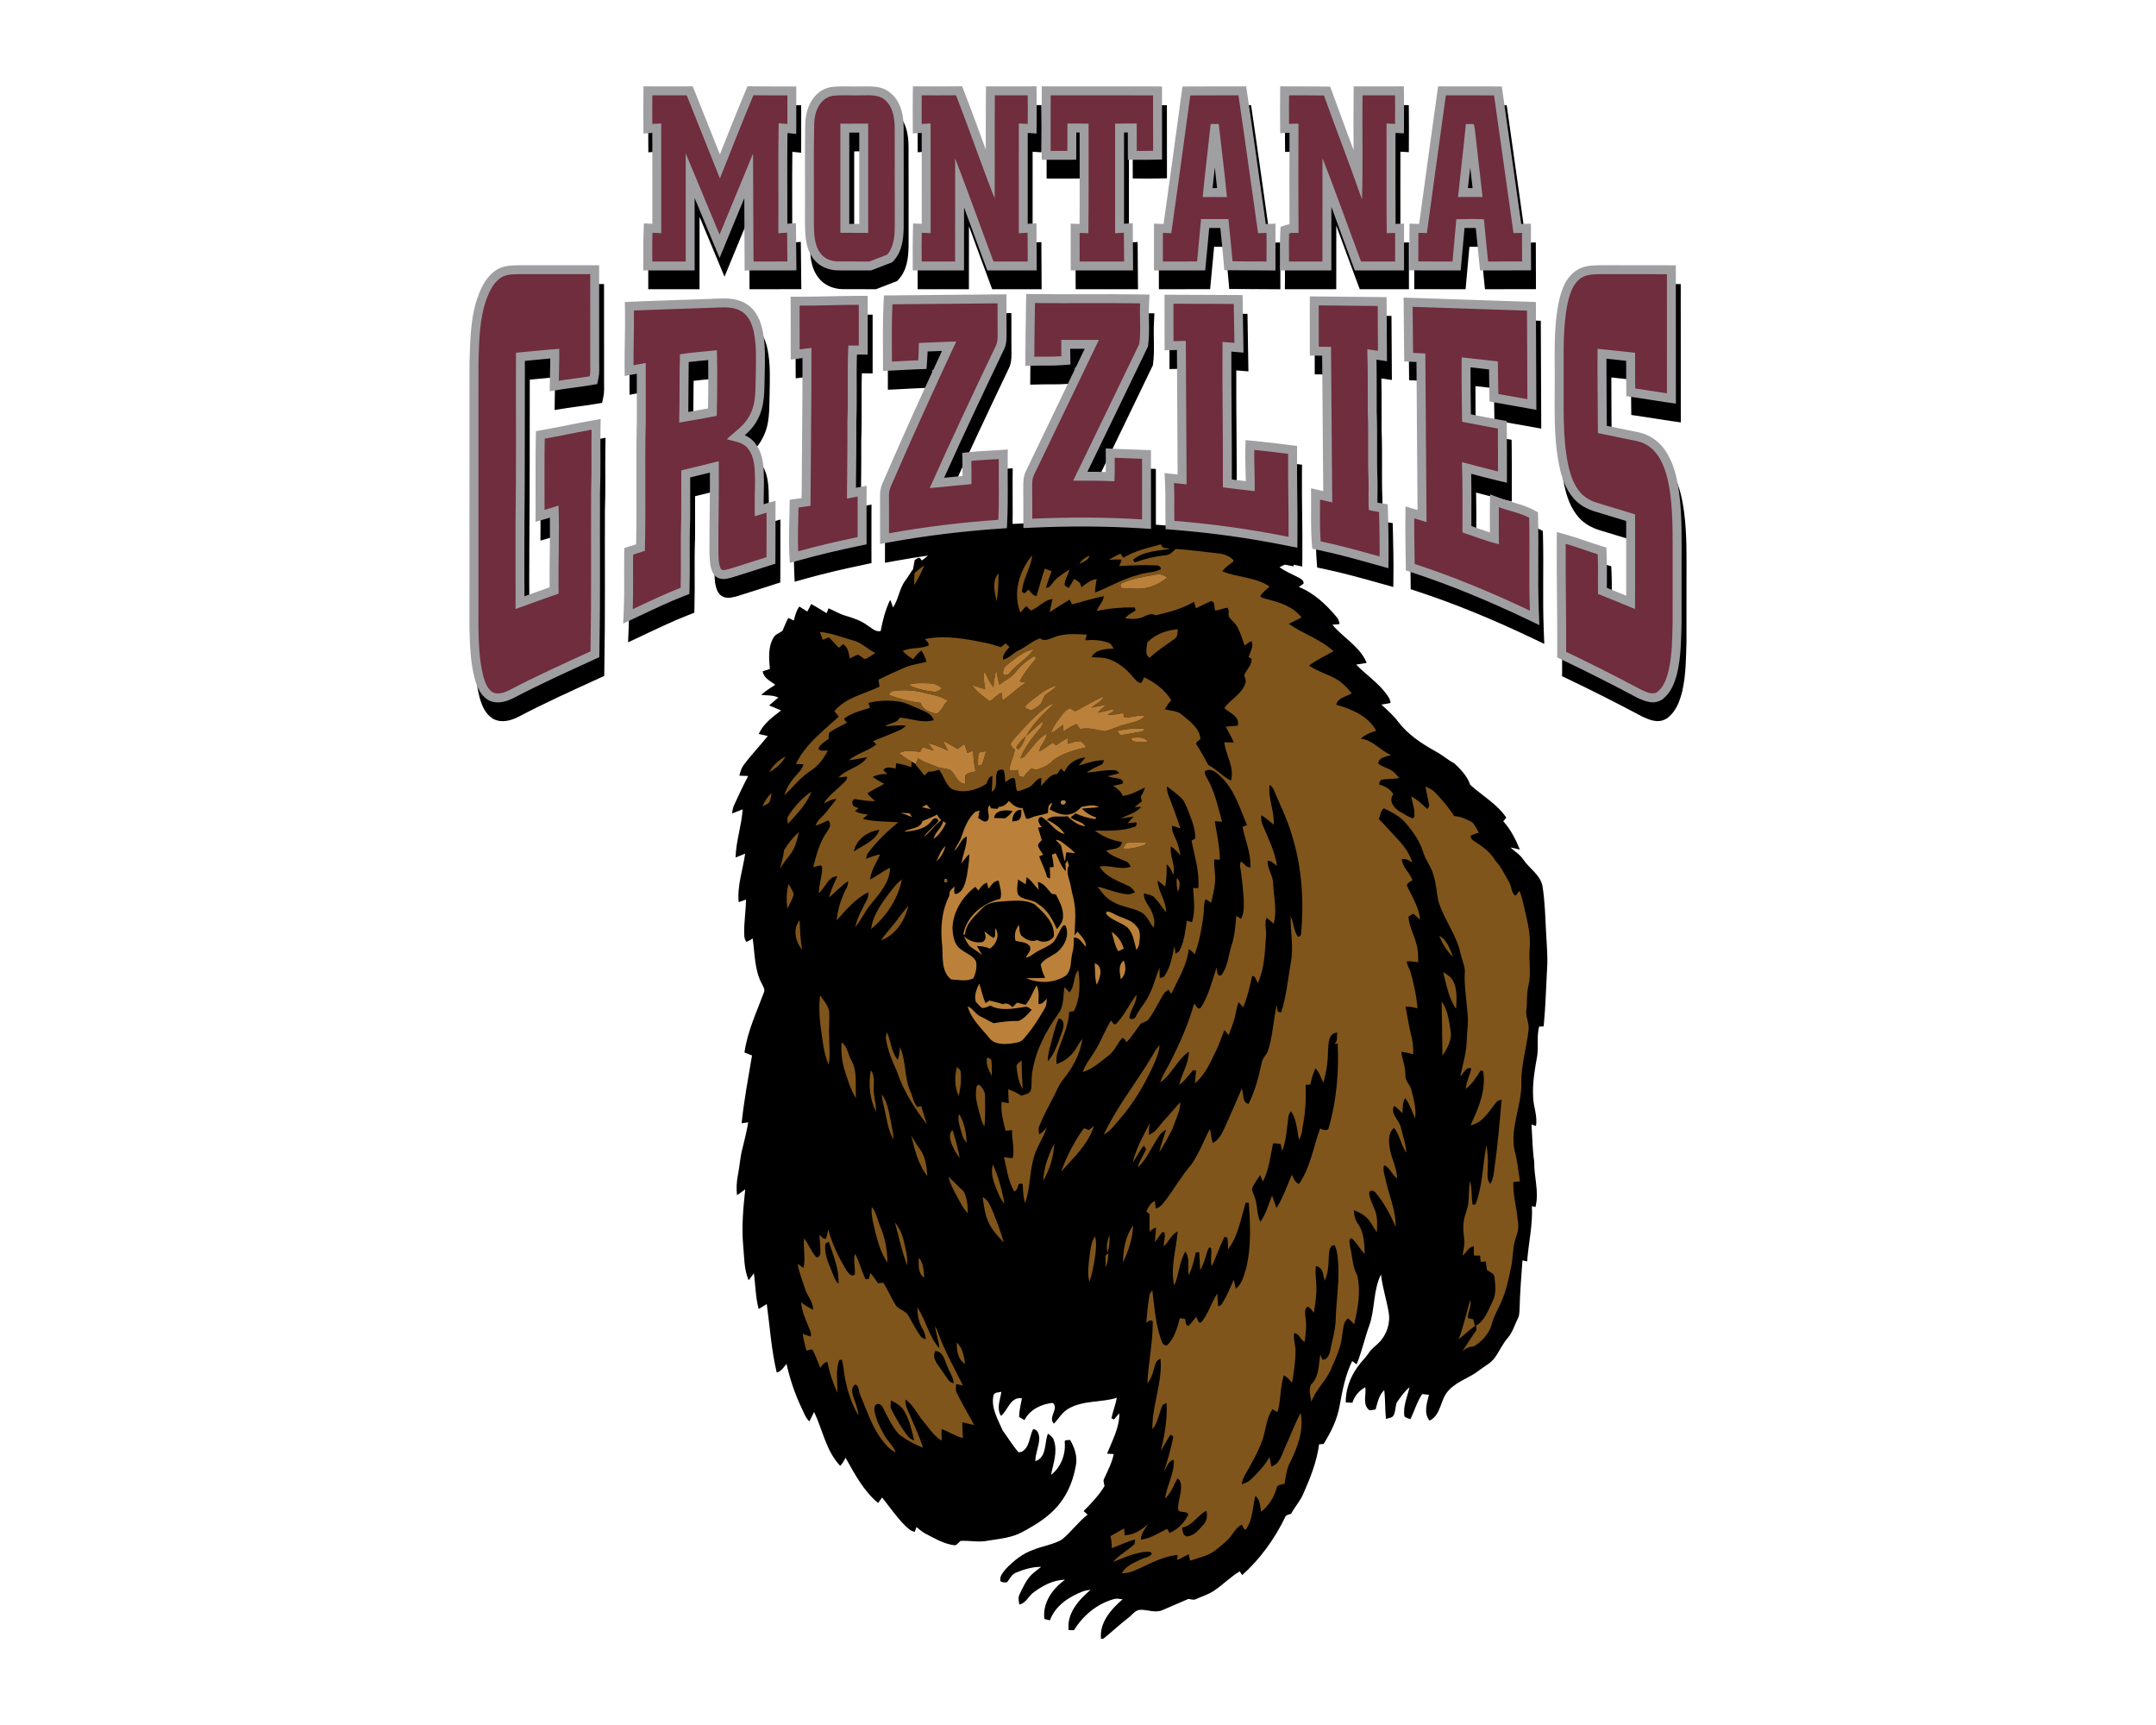 <?xml version="1.0" encoding="UTF-8"?>
<!DOCTYPE svg PUBLIC "-//W3C//DTD SVG 1.1//EN" "http://www.w3.org/Graphics/SVG/1.1/DTD/svg11.dtd">
<!-- Creator: CorelDRAW -->
<svg xmlns="http://www.w3.org/2000/svg" xml:space="preserve" width="2000px" height="1600px" version="1.1" style="shape-rendering:geometricPrecision; text-rendering:geometricPrecision; image-rendering:optimizeQuality; fill-rule:evenodd; clip-rule:evenodd"
viewBox="0 0 2000 1600"
 xmlns:xlink="http://www.w3.org/1999/xlink">
 <defs>
  <style type="text/css">
   <![CDATA[
    .fil1 {fill:#9F9FA2}
    .fil0 {fill:black;fill-rule:nonzero}
    .fil2 {fill:#6F2D3D;fill-rule:nonzero}
    .fil3 {fill:#80551B;fill-rule:nonzero}
    .fil4 {fill:#BB813A;fill-rule:nonzero}
   ]]>
  </style>
 </defs>
 <g id="Capa_x0020_1">
  <g id="Montana_x0020_Grizzlies.cdr">
   <g>
    <path class="fil0" d="M663.1 455.8c-6.09,1.5 -12.2,2.97 -18.3,4.45 -0.04,13.02 0.06,26.05 -0.04,39.08l0 0.13 -0.01 0.13c-0.83,21.07 0.07,42.17 -0.54,63.25l-0.15 5.49 -5.12 1.99c-14.95,5.82 -29.42,12.8 -43.92,19.64l-12.41 5.85 0.59 -13.7c0.73,-16.79 0.12,-33.61 0.41,-50.41l0.1 -5.98 5.71 -1.79c1.73,-0.54 3.47,-1.09 5.2,-1.64 0.8,-37.98 -0.28,-75.97 0.68,-113.95 -0.03,-14.75 -0.02,-29.5 -0.02,-44.26 -0.52,0.1 -1.04,0.2 -1.56,0.29l-9.72 1.79 -0.06 -9.88c-0.11,-16.9 0.65,-33.79 0.36,-50.68l-0.13 -8.06 8.05 -0.36c26.37,-1.17 52.76,-1.72 79.13,-2.85 9.23,-0.39 18.39,0.14 26.31,5.44 8.52,5.7 12.61,15.25 14.5,24.98 2.55,13.16 1.99,26.36 1.77,39.67l-0.01 0.16c-0.53,14.9 0.67,29.15 -7.03,42.74 -3.07,5.74 -7.06,9.91 -11.41,13.8 3.93,1.76 7.39,4.24 10.07,8.11 7.73,10.54 7.41,22.54 7.66,34.93l0.01 0.17 -0.01 0.17c-0.14,6.88 -0.27,13.75 -0.28,20.63 0.12,-0.04 0.24,-0.07 0.36,-0.11l10.66 -3.15 -0.03 11.11c-0.03,13.76 0.06,27.52 -0.06,41.28l-0.05 6.01 -5.72 1.82c-11.8,3.75 -23.57,7.6 -35.41,11.22l-0.77 0.23 -0.68 0.07c-0.51,0.08 -1.08,0.26 -1.59,0.38 -5.63,1.34 -11.13,0.08 -13.97,-5.48l-0.12 -0.24 -0.11 -0.25c-2.62,-6.09 -2.47,-11.81 -2.77,-18.19l-0.01 -0.19 0 -0.18c-0.08,-24.55 0.55,-49.11 0.44,-73.66zm182.5 250.62c1.33,0.78 2.68,1.55 4.04,2.29l-4.04 -2.29zm523.42 -304.67c8.81,1.7 17.61,3.43 26.45,4.98l6.75 1.19 0.1 6.86c0.18,13.29 0.04,26.59 0.09,39.89l0.03 10.54 -10.25 -2.46c-7.66,-1.84 -15.27,-3.86 -22.89,-5.88 0.3,16.15 0.15,32.3 0.15,48.45 5.72,2.01 11.43,4.11 17.21,5.94 -0.06,-7.86 -0.14,-15.71 -0.03,-23.57l0.15 -11.76 11.02 4.11c9.75,3.63 19.73,5.33 29.11,10.23l4.31 2.26 0.13 4.88c0.72,28.7 -0.44,57.43 0.66,86.12l0.53 13.68 -12.37 -5.88c-34.41,-16.37 -69.66,-31.08 -105.88,-42.97l-5.66 -1.85 -0.05 -5.96c-0.1,-14.14 -0.56,-28.28 -0.36,-42.43l0.16 -10.98 10.51 3.16c0.21,0.06 0.42,0.12 0.62,0.19l-0.98 -137.3 -11.37 -0.56 -0.57 -59.19 122.73 4.09 0.42 100.01 -43.46 -7.71 -0.45 -29.76 -17.15 -1.93c-0.04,14.54 0.15,29.08 0.34,43.61zm-87.59 -50.76c0.31,16.05 0.15,32.1 0.21,48.15 0.86,21.12 -0.11,42.26 0.71,63.38 0.27,7.02 -0.15,14.09 -0.01,21.12 0.97,0.14 1.94,0.29 2.88,0.45l6.71 1.15 0.18 6.8c0.35,13.87 0.65,27.74 0.5,41.62l-0.12 10.79 -10.4 -2.9c-17.94,-5.01 -35.89,-10.09 -54.13,-13.9l-6.1 -1.27 -0.47 -6.21c-1,-13.1 -0.52,-26.21 -0.61,-39.34l-0.08 -10.55 10.27 2.43c0.35,0.08 0.7,0.17 1.05,0.25l-0.99 -125.62 -11.43 -0.12 -0.04 -54.92 71.24 0.73 0.37 59.4 -9.74 -1.44zm-482.87 118.86l9.89 -1.85 -0.05 10.03c-0.06,12.5 -0.06,25.01 0,37.52l0.03 6.76 -6.61 1.39c-18.33,3.84 -36.59,8.04 -54.62,13.06l-10.04 2.8 -0.46 -10.41c-0.62,-13.7 0.14,-27.37 0.29,-41.06l0.08 -7.08 7 -1.03c1.36,-0.2 2.73,-0.4 4.09,-0.59 0.23,-43.28 0.86,-86.56 0.83,-129.85 -0.53,0.07 -1.06,0.14 -1.6,0.21l-9.27 1.19 -0.07 -9.34c-0.1,-13.54 0.03,-27.08 -0.07,-40.62l-0.07 -8.37 8.37 0.02c18.31,0.04 36.6,-0.79 54.91,-0.79l8.28 0 0.01 8.28c0.01,12.62 0.01,25.24 0,37.86l-0.01 8.36 -8.36 -0.08c-0.54,-0.01 -1.07,-0.01 -1.61,-0.02 -0.69,20.76 0.26,41.56 -0.59,62.33 0.15,20.43 -0.17,40.85 -0.35,61.28zm348.69 -7.7c4.31,0.53 8.63,1.05 12.94,1.55 -0.12,-9.7 -0.57,-19.41 -0.4,-29.11l0.16 -8.94 8.9 0.83c10.56,1 21.09,2.37 31.62,3.65l7.35 0.89 -0.07 7.41c-0.24,25.67 0.64,51.34 0.37,77.01l-0.11 10 -8 -1.6 0 1.48c-2.75,-0.54 -5.48,-1.07 -8.2,-1.59 -1.22,0.58 -3.64,1.75 -4.85,2.32 5.27,3.91 11.34,6.44 17.17,9.36 2.3,1.39 5.64,2.7 5.06,6.01 -1.09,0.76 -3.27,2.24 -4.36,3 14.1,5.59 25.4,16.31 34.98,27.78 1.76,1.82 2.46,4.24 2.82,6.68 -1.66,0.13 -5,0.42 -6.66,0.56 10.1,12.22 25.59,20.17 31.85,35.4 -3.24,0.67 -6.52,1.11 -9.76,1.6 8.61,8.98 19.18,15.94 26.88,25.79 2.22,2.9 4.71,5.95 5,9.75 -2.8,0.74 -5.66,1.04 -8.49,1.56 5.46,5.04 11.14,9.95 15.6,15.96 9.04,11.88 21.71,20.24 34.6,27.38 6.17,3.27 11.4,7.97 17.57,11.24 5.91,5.63 12.05,11.93 14.61,19.84 11.18,10.09 24.8,17.7 33.47,30.38 -0.95,1.15 -1.87,2.3 -2.8,3.47 6.95,7.47 11.54,16.87 15.4,26.2 -2.93,-0.62 -5.81,-1.33 -8.72,-1.98 3.92,3.83 8.97,6.55 11.95,11.31 5.6,8.37 15.69,13.98 17.74,24.49 2.3,14.31 2.57,28.85 3.37,43.31 0.46,10.8 1.68,21.61 0.94,32.44 -0.98,18.15 -1.44,36.33 -3.19,54.43 -1.06,0.05 -3.18,0.14 -4.23,0.18 -2.36,8.92 -0.42,18.24 -1.8,27.3 -2.26,12.43 -4.44,25.04 -3.77,37.74 0.18,9.16 4.31,17.96 2.62,27.21 -1.02,-0.36 -3.06,-1.07 -4.08,-1.44 0.7,11.56 0.82,23.16 2.49,34.64 -0.25,13.99 4.74,27.98 1.15,41.89 -0.83,-0.2 -2.49,-0.61 -3.32,-0.8 1,17.23 -3.18,34.13 -4.39,51.26 -1.09,-0.24 -3.27,-0.73 -4.36,-0.95 -1.09,15.01 -2.29,30.03 -2.68,45.1 -0.2,2.97 -0.09,6.12 -1.59,8.83 -3.02,5.99 -4.83,12.72 -9.3,17.9 -4.86,5.54 -7.74,12.4 -12.03,18.34 -3.57,5.09 -9.36,7.81 -14.17,11.51 -8.8,7.22 -20.45,10.08 -28.32,18.57 -8.45,8.04 -6.79,22.77 -18.04,28.41 -5.76,-6.83 -2.51,-16.25 -0.62,-23.95 -2.09,-0.25 -4.18,-0.48 -6.26,-0.71 -4.87,7.15 -7.13,15.56 -10.86,23.26 -2,-0.63 -4.25,-1.01 -5.63,-2.69 -1.47,-9.3 2.74,-18.02 4.74,-26.87 -4.89,3.94 -8.4,9.22 -11.95,14.33 -1.21,3.69 -1.01,7.77 -2.62,11.36 -1.29,2.8 -4.77,2.81 -7.3,3.66 -0.94,-8.87 -0.48,-17.82 -1.6,-26.68 -5.02,4.71 -6.18,11.6 -8,17.91 -2.45,0.05 -5.65,2.03 -7.25,-0.69 -4.71,-5.56 -1.25,-13.42 -2.34,-19.95 -5.66,3.15 -10.04,8.16 -11.93,14.42 -2.07,-0.09 -4.13,-0.18 -6.19,-0.29 -0.14,-11.81 4.08,-23.35 10.93,-32.88 3.18,-4.66 7.44,-8.46 10.57,-13.14 2.26,-3.87 6.21,-6.18 9.21,-9.38 7.4,-7.3 10.98,-18.28 9.06,-28.53 -1.99,-11.65 -5.74,-22.96 -7.06,-34.73 -7.36,14.65 -5.45,31.79 -10.77,47.09 -4.42,11.93 -6.92,24.5 -11.86,36.25 -1.36,-1.04 -2.72,-2.07 -4.07,-3.09 -6.35,12.91 -9.07,27.13 -11.62,41.18 -2.13,12.88 -8.1,24.72 -14.87,35.74 -1.06,0.09 -3.17,0.28 -4.23,0.35 -2.1,15.86 -8.01,30.84 -14.44,45.38 -2.78,6.95 -8.05,12.45 -11.53,19.02 -1.79,0.86 -4.48,0.83 -5.39,2.94 -9.74,20.26 -23.23,38.86 -39.94,53.96 -0.59,-0.87 -1.77,-2.56 -2.36,-3.43 -8.31,4.97 -15.16,11.92 -23.08,17.42 -5.26,3.79 -11.57,5.57 -17.39,8.27 -2.25,1.21 -4.77,0.15 -7.07,-0.17 -7.89,3.35 -15.72,6.83 -23.61,10.18 -6.6,3.2 -13.77,-0.12 -20.64,-0.11 -5.11,-0.03 -7.88,4.83 -11.59,7.53 -8,6.12 -15.28,13.12 -23.2,19.34l-2.09 0c-1.42,-15.17 9.37,-27.41 20.11,-36.59 -2.86,-0.33 -5.81,-1.04 -8.63,-0.03 -15.36,4.33 -28.21,15.24 -36.54,28.68 -1.23,-0.01 -3.7,-0.06 -4.93,-0.07 -1.9,-15.55 9.38,-28.08 20.36,-37.38 -2.21,0.32 -4.45,0.56 -6.59,1.26 -13.07,4.89 -26.15,13.3 -31.12,27.02 -1.29,-0.29 -3.86,-0.87 -5.15,-1.15 -1.92,-15 7.53,-28.22 19.2,-36.49 -11.45,0.17 -21.78,5.97 -30.59,12.81 -3.82,3.59 -6.24,9.11 -11.89,10.21 -0.42,-3.12 -1.36,-6.45 0.24,-9.37 2.74,-5.74 5.35,-11.66 9.5,-16.55 2.98,-3.61 7,-6.08 10.57,-9.02 -8.06,-0.1 -15.9,2.31 -23.28,5.32 -4.18,1.48 -5.75,5.94 -8.51,9 -2,0.31 -3.94,0.06 -5.78,-0.75 -1.66,-4.59 2.34,-8.54 4.93,-11.82 7.08,-7.38 15.27,-14.04 25.02,-17.47 8.71,-3.6 18.36,-4.81 26.63,-9.45 8.72,-7.02 15.2,-16.43 24.09,-23.29 -0.94,-0.82 -2.83,-2.44 -3.77,-3.26 7.1,-7.19 14.18,-14.53 19.42,-23.24 -0.23,-2.17 -1.56,-4.5 -0.46,-6.59 3.38,-7.54 7.38,-14.92 9,-23.11 -2.06,-0.12 -4.12,-0.23 -6.17,-0.32 4.76,-12.16 11.53,-23.97 11.38,-37.45 -1.74,1.81 -3.33,3.8 -4.94,5.75 -0.61,-0.29 -1.8,-0.89 -2.41,-1.18 1.4,-6.4 3.8,-12.54 5.03,-18.98 -14.57,4.58 -30.94,2.16 -44.53,9.92 -5.99,3.2 -9.32,9.33 -13.87,14.12 -5.87,-6.06 5.21,-14.18 -1.1,-19.31 -10.48,1.08 -21.31,6.18 -26.17,16.01 -1.68,-1 -3.35,-2.02 -4.99,-3 0.13,-5.88 1.46,-11.59 2.61,-17.3 -10.75,-1.51 -12.77,10.92 -19.36,16.39 -4.55,-7.06 -0.71,-15.01 0.29,-22.46 -2.48,0.91 -6.45,0.14 -7.31,3.42 -2.53,11.62 4.13,22.33 8.55,32.6 4.96,6.69 9.21,13.93 14.71,20.2 0.71,-0.11 2.1,-0.32 2.82,-0.43 7.72,-4.18 7.04,-14.07 10.64,-21.02 4.14,-0.09 5.47,4.59 5.76,7.94 0.03,7.43 -3.64,14.3 -3.68,21.76 10.78,-3.59 8.31,-17.04 11.7,-25.59 2.17,1.72 4.85,3.34 5.5,6.28 3.74,10.6 -0.59,21.51 -2.62,31.97 9.1,-6.93 13.6,-18.67 12.74,-29.94 -0.77,-3.19 3.09,-1.98 4.95,-2.5 3.85,6.71 6.7,14.45 5.59,22.3 -2.11,13.19 -6.86,26.2 -15.24,36.74 -8.89,11.58 -21.56,19.34 -34.22,26.18 -9.95,5.62 -21.61,6.52 -32.67,8.32 -8.36,1.71 -16.81,-0.37 -25.22,0.19 -1.65,1.38 -2.89,3.52 -5.11,4.05 -9.77,-1.02 -18.31,-6.21 -26.89,-10.57 -3.25,-1.65 -5.98,-4.08 -8.78,-6.35 -0.4,1.11 -1.18,3.35 -1.59,4.45 -3.76,-0.69 -6.51,-3.48 -9.15,-6.01 -7.87,-7.9 -14.19,-17.16 -21.13,-25.87 -1.24,1.7 -2.46,3.41 -3.71,5.14 -13.43,-11.22 -21.73,-26.94 -30.15,-41.97 -1.62,2.52 -2.76,5.44 -5,7.51 -13.13,-13.84 -16.25,-33.34 -24.2,-50.03 -1.56,2.87 -2.82,5.9 -4.39,8.79 -3.82,-3.57 -5.29,-8.78 -7.62,-13.31 -6.07,-12.8 -10.49,-26.3 -13.61,-40.12 -2.61,3.17 -4.77,7.05 -9.04,8.11 -5.03,-20.86 -6.35,-42.35 -9.26,-63.55 -2.48,1.57 -4.97,3.16 -7.52,4.6 -2.87,-10.84 -3,-22.12 -4.4,-33.18 -1.57,2.18 -3.19,4.41 -4.9,6.53 -4.43,-10.32 -4,-21.72 -5.09,-32.67 -1.5,-17.25 0.09,-34.53 1.94,-51.67 -2.56,1.77 -5.08,3.66 -7.62,5.46 -0.77,-6.27 -0.38,-12.6 0.82,-18.77 1.56,-7.76 2,-15.71 3.92,-23.39 2.01,-8.45 4.28,-16.85 5.63,-25.46 -1.53,0.21 -4.59,0.65 -6.12,0.87 2.2,-21.1 6.14,-41.98 9.65,-62.9 -2.33,-0.94 -4.68,-1.83 -7.01,-2.71 2.72,-19.58 11.33,-37.64 18.14,-55.99 1.06,-2.67 -0.74,-5.12 -1.8,-7.39 -7.15,-12.97 -6.62,-28.19 -8.71,-42.41 -1.92,1.12 -3.77,2.46 -5.94,3.15 -1.19,-1.84 -1.87,-3.97 -1.87,-6.15 -0.49,-11.07 1.53,-22.06 1.59,-33.12 -2.26,0.81 -4.52,1.62 -6.77,2.46 -1.49,-15.36 3.89,-30.05 6.02,-45.03 -2.96,1.2 -5.9,2.45 -8.9,3.54 0.39,-15.08 5.59,-29.56 6.57,-44.6 -3.33,1.22 -6.58,2.61 -9.92,3.83 0.49,-2.61 0.82,-5.28 1.94,-7.7 4.23,-9.11 8.39,-18.22 13.12,-27.07 -2.74,-0.13 -5.5,-0.24 -8.23,-0.33 0.96,-3.1 1.62,-6.39 3.5,-9.09 7,-9.72 15.42,-18.31 22.9,-27.65 -2.77,-0.68 -5.56,-1.32 -8.34,-1.91 4.06,-9.53 12.81,-15.65 20.67,-21.84 -3.65,-1.65 -7.38,-3.15 -11.09,-4.63 2.74,-2.59 5.77,-4.85 8.59,-7.35 -4.97,-2.24 -10.48,-2.01 -15.78,-2.29 3.62,-4.02 8.5,-6.48 12.89,-9.52 -4.56,-3.48 -10.67,-6.13 -11.68,-12.47 2.23,-0.75 4.44,-1.51 6.68,-2.24 -0.89,-9.63 -1.82,-20.2 3.3,-28.89 1.74,-3.38 5.68,-4.32 8.45,-6.56 1.83,-3.94 3.15,-8.1 5.38,-11.84 1.68,0.78 3.36,1.59 5.06,2.39 1.21,-4.51 2.33,-9.12 5.08,-12.99 2.47,1.55 4.94,3.11 7.46,4.64 1.3,-2.27 2.42,-4.62 3.55,-6.96 4.94,2.56 9.53,5.72 14.35,8.51 0.45,-1.14 1.36,-3.39 1.81,-4.53 5.24,2.09 10.02,5.29 15.5,6.79 7.22,2.13 14.49,4.52 20.61,9.08 3.74,2.23 7.44,6.42 12.24,5.18 1.83,-9.92 4.45,-19.76 8.75,-28.92 1.2,2.24 1.91,4.69 2.68,7.11 5.29,-7.78 5.83,-17.79 11.62,-25.27 2.51,-3.29 4.5,-6.94 6.96,-10.26 0.55,-2.84 1.06,-5.71 1.56,-8.55 1.64,-0.67 3.17,-2.77 5.06,-1.61 0.37,0.55 1.11,1.62 1.47,2.15 1.93,-1.49 3.97,-2.89 5.7,-4.6 -10.04,1.46 -20.06,3.09 -30.05,4.89l-9.77 1.76 0.01 -9.93c0.02,-11.79 -0.06,-23.59 -0.03,-35.38 -0.14,-7.71 3.16,-12.52 5.89,-19.29l0.04 -0.11 0.04 -0.1c16.61,-38.32 33.88,-76.36 51.48,-114.24 -4.44,0.16 -8.89,0.31 -13.33,0.49 -0.1,2.93 -0.26,5.86 -0.47,8.79l-0.55 7.44 -7.46 0.23c-8.09,0.26 -16.18,0.85 -24.27,1.21l-8.67 0.39 0.01 -8.68c0.03,-17.85 -0.4,-35.7 0.5,-53.55l0.39 -7.79 7.81 -0.07c32.5,-0.29 65,-0.56 97.5,-0.91l8.35 -0.09 0.03 8.35c0.03,9.77 -0.05,19.54 0.07,29.31 0.06,4.85 -0.31,9.4 -2.53,13.8 -18.82,39.39 -37.47,78.87 -55.39,118.68 5.69,-0.53 11.38,-1.04 17.07,-1.58 0,-4.63 -0.03,-9.26 -0.12,-13.88l-0.14 -7.59 7.54 -0.81c8.58,-0.92 17.19,-1.14 25.79,-1.72l8.93 -0.61 -0.09 8.96c-0.13,14.22 0.2,28.44 -0.01,42.66 4.84,-0.26 9.67,-0.49 14.51,-0.69 0,-4.9 0,-9.81 -0.07,-14.72l0 -0.16c0.04,-5.78 -0.18,-10.7 2.49,-16.05 18.18,-37.78 36.34,-75.59 54.5,-113.39 -4.49,0 -8.98,0 -13.46,0.01 0.01,2.24 0.04,4.47 0.09,6.71l0.17 7.86 -7.84 0.58c-8.51,0.63 -16.99,0.24 -25.5,0.46l-8.56 0.22 0.07 -8.56c0.12,-16.64 0.32,-33.27 0.62,-49.9l0.15 -8.25 8.24 0.11c32.52,0.43 65.04,-0.21 97.56,0.32l8.58 0.14 -0.44 8.56c-0.65,12.81 0.87,25.45 -0.82,38.29l-0.17 1.31 -0.57 1.19c-18.42,38.39 -37.04,76.68 -55.61,115 5.68,0 11.36,0.03 17.03,0.19 0.06,-4.38 0.02,-8.77 0.01,-13.15l-0.01 -8.72 8.7 0.42c8.41,0.41 16.82,0.63 25.23,0.92l7.99 0.27 0.02 8c0.02,14.58 0.02,29.17 0.01,43.75 4.35,0.32 8.81,0.67 13.36,1.04 0.02,-7.28 0.07,-14.57 -0.31,-21.85l-0.5 -9.68 9.64 1.02c0.84,0.08 1.67,0.17 2.51,0.26l-0.62 -115.4 -11.47 0.25 -0.07 -51.55 72.41 0.34 0.88 53.38 -11.27 -0.94c-0.13,39.54 0.57,79.07 0.44,118.6zm365.81 -110.06c-6.11,-0.66 -12.21,-1.35 -18.32,-2 -0.05,20.77 0.24,41.54 0.35,62.31 9.82,2.04 19.66,3.97 29.48,5.99 9.84,2.03 18.52,7.99 24.27,16.19 8.36,11.92 11.49,26.11 13.38,40.3 2.82,21.19 2.21,42.51 2.24,63.83 0.02,18.67 0.03,37.33 -0.02,56l0 0.11 0 0.1c-0.43,15.47 -0.44,30.88 -3.88,46.07l-0.02 0.09 -0.02 0.09c-2.33,9.3 -5.64,18.39 -13.4,24.58l-0.36 0.28 -0.39 0.25c-7.83,4.93 -15.29,1.85 -22.76,-1.56l-0.23 -0.11 -0.22 -0.12c-22.87,-12.16 -45.98,-23.87 -69.36,-35.03l-4.75 -2.26 0.03 -5.27c0.2,-33.39 -0.62,-66.78 -0.42,-100.18l0.06 -10.89 10.48 2.97c10.08,2.85 19.83,6.7 29.85,9.74l5.61 1.7 0.26 5.85c0.47,10.51 0.17,21.02 0.23,31.53 5.97,2.41 11.93,4.86 17.89,7.31 0.05,-23.11 0.01,-46.22 0,-69.33 -9.66,-2.95 -19.32,-5.86 -28.98,-8.79 -7.47,-2.27 -14.49,-6.1 -19.67,-12.04 -7.49,-8.59 -11.18,-19.4 -13.43,-30.39 -5.43,-26.54 -4.14,-53.41 -4.17,-80.31 -0.02,-24.39 -1.08,-48.75 3.98,-72.8l0.03 -0.11 0.02 -0.11c2.57,-10.75 6.29,-21.46 16.03,-27.82 7.56,-4.94 15.4,-4.66 23.98,-4.86l0.11 0 0.12 0c19.94,0.09 39.87,-0.02 59.81,0.06l8.24 0.03 0.02 8.24c0.06,36.83 0,73.66 0.04,110.49l0.01 9.58 -9.48 -1.37c-9.83,-1.43 -19.62,-3.12 -29.46,-4.55l-6.99 -1.01 -0.1 -7.06c-0.13,-8.57 -0.1,-17.15 -0.09,-25.72zm-998.03 -2.18c-7.87,0.68 -15.73,1.49 -23.59,2.24 -0.16,50.05 0.1,100.1 -0.38,150.15 -0.22,22.73 -0.1,45.46 0,68.19 7.76,-2.81 15.52,-5.6 23.31,-8.34 -0.22,-21.53 0.58,-43.07 0.28,-64.59 -0.88,0.26 -1.77,0.53 -2.66,0.78l-10.66 3.11 0.05 -11.1c0.11,-22.07 -0.22,-44.14 0.19,-66.21l0.12 -6.82 6.72 -1.18c14.52,-2.56 28.91,-5.72 43.42,-8.31l9.89 -1.77 -0.15 10.05c-0.29,19.19 0.3,38.38 -0.42,57.57 -0.2,49.35 0.36,98.71 -0.55,148.06l-0.1 5.21 -4.73 2.17c-25.08,11.51 -50.27,22.82 -74.7,35.68l-0.1 0.05 -0.11 0.06c-7.33,3.59 -15.38,5.9 -23.15,1.96l-0.41 -0.21 -0.38 -0.25c-6.98,-4.58 -9.85,-11.87 -12.03,-19.54l-0.03 -0.1 -0.02 -0.1c-3.86,-14.98 -4.39,-30.35 -4.79,-45.72l0 -0.11 0 -0.11c0.01,-82.3 -0.03,-164.6 0.03,-246.91l0 -0.14 0 -0.14c0.74,-21.18 0.74,-42.37 8.34,-62.52 3.29,-8.71 7.76,-17.01 15.55,-22.51 6.49,-4.59 13.58,-4.89 21.22,-5.09l0.11 -0.01 0.12 0c22.22,0.04 44.43,0 66.65,0.04l8.26 0.01 0.01 8.26c0.05,27.4 0.03,54.8 0.03,82.2 0,4.9 0.38,9.38 -0.66,14.24l-1.18 5.5 -5.54 0.94c-9.55,1.63 -19.2,2.63 -28.77,4.16l-9.72 1.56 0.12 -9.84c0.08,-6.86 0.33,-13.71 0.41,-20.57zm784.05 -209.22c0.02,28.14 -0.16,56.28 0.05,84.42l7.87 -0.32 0 43.46 -45.63 0 -2.02 -5.37c-6.71,-17.83 -13.16,-35.75 -19.75,-53.63l-0.03 59.01 -47.69 0 0.12 -8.4c0.12,-8.81 -0.33,-17.6 0.16,-26.41l0.32 -5.65 5.37 -1.76c1.05,-0.34 2.01,-0.55 2.92,-0.68 -0.14,-28.25 -0.11,-56.5 -0.02,-84.75 -0.04,0.01 -0.08,0.01 -0.12,0.01l-8.5 0.31 -0.08 -8.51c-0.1,-8.89 -0.1,-17.78 0,-26.67l0.08 -8.28 8.28 0.08c10.8,0.11 21.61,-0.06 32.41,0.12l5.73 0.1 1.93 5.39c6.41,17.87 13.1,35.63 19.71,53.43 -0.05,-16.95 -0.21,-33.91 0.01,-50.86l0.1 -8.23 8.23 0.05c10.02,0.06 20.05,0.06 30.07,0l8.25 -0.05 0.09 8.25c0.09,8.89 0.07,17.78 0.01,26.68l-0.06 8.71 -7.81 -0.45zm-248.32 -0.42c-1.17,0 -2.34,0.01 -3.51,0.02 0.04,28.22 0.02,56.44 0,84.66l8.08 -0.49 0.32 43.79 -57.82 0 -0.05 -8.24c-0.04,-8.86 -0.03,-17.72 -0.01,-26.58l0.01 -8.56 8.21 0.28c0.24,-28.29 0.03,-56.58 0.07,-84.87 -1.03,-0.01 -2.06,-0.01 -3.1,-0.01 -0.01,5.7 0.01,11.4 -0.01,17.1l-0.03 8.21 -8.21 0.05c-5.19,0.03 -10.37,0.03 -15.56,0.01l-8.26 -0.02 0 -8.26c0,-17.19 -0.06,-34.38 0.03,-51.57l0.04 -8.26 8.27 0.02c31.65,0.09 63.31,0 94.97,0.04l8.26 0.02 0.02 8.26c0.03,17.12 -0.03,34.24 0.03,51.37l0.02 8.14 -8.14 0.17c-5.13,0.11 -10.27,0.12 -15.4,0.08l-8.18 -0.08 -0.04 -8.18c-0.02,-5.7 0,-11.4 -0.01,-17.1zm-131.76 15.85c-0.02,-16.79 -0.05,-33.58 0.12,-50.37l0.08 -8.24 8.24 0.04c10.12,0.04 20.24,0.08 30.36,-0.02l8.25 -0.07 0.11 8.25c0.12,8.93 0.11,17.87 0.02,26.8l-0.09 8.76 -8.18 -0.54c-0.03,28.09 0.02,56.17 -0.01,84.26l8.12 -0.45 0.25 43.73 -45.87 -0.02 -2.01 -5.39c-6.6,-17.65 -13.03,-35.37 -19.54,-53.05l-0.04 58.46 -47.57 -0.03 0 -8.28c0,-8.95 -0.12,-17.91 0.13,-26.86l0.23 -8.43 7.97 0.36c-0.04,-28.11 0.01,-56.22 -0.02,-84.33l-8.25 0.5 -0.04 -8.76c-0.05,-8.9 -0.06,-17.79 0.03,-26.69l0.08 -8.24 8.24 0.04c10.55,0.04 21.11,0.1 31.66,-0.05l5.75 -0.08 2.09 5.35c6.91,17.68 13.36,35.53 19.89,53.35zm-183.97 -15.31c-0.39,28.03 -0.01,56.06 -0.11,84.09l7.96 -0.54 0.47 43.85 -48.06 0.07 -0.3 -67.1 -22.92 55.47 -23.14 -55.54 0 67.15 -47.59 0 0.01 -8.3c0.02,-9 -0.16,-18.01 0.19,-27.01l0.33 -8.37 7.81 0.39c-0.05,-28.08 0.02,-56.17 -0.02,-84.25l-8.22 0.54 -0.06 -8.79c-0.06,-8.91 -0.07,-17.81 0.02,-26.72l0.09 -8.25 8.24 0.05c10.6,0.06 21.19,0.06 31.79,0l5.64 -0.03 25.2 63.06c7.69,-19.38 15.36,-38.77 23.43,-58l2.17 -5.16 5.6 0.08c10.47,0.17 20.93,0.07 31.4,0.09l8.23 0.03 0.03 8.23c0.03,8.88 0.03,17.77 0,26.65l-0.03 9.14 -8.16 -0.83zm24.13 116.68c-7.64,-9.98 -7.68,-21.73 -7.9,-33.66l0 -0.1 0 -0.11c0.19,-30.36 -0.24,-60.73 0.26,-91.1 0.24,-14.97 7.57,-31.32 23.73,-34.35l0.28 -0.05 0.28 -0.03c9.16,-1.08 18.17,-0.21 27.32,-0.52l0.19 -0.01 0.18 0.01c9.7,0.1 18.49,-0.91 26.69,5.73 9.9,7.81 12.54,20.36 12.6,32.34 0.17,30.85 -0.01,61.7 0.03,92.55l0 0.16c-0.19,11.09 -1.46,22.31 -9.3,30.89l-1.31 1.44 -19.62 7.57 -30.37 -0.05c-8.83,-0.01 -17.69,-3.46 -23.06,-10.71zm419.6 -32.31c0.14,-0.01 0.27,-0.01 0.4,-0.02l8.58 -0.29 -0.03 43.43 -47.44 -0.28 -0.63 -7.55c-0.88,-10.54 -2.01,-21.06 -3.06,-31.59 -3.44,0 -6.88,0 -10.32,0l-3.7 39.33 -47.53 0.05 -0.02 -8.27c-0.03,-8.87 -0.03,-17.74 0.01,-26.62l0.05 -8.53 8.53 0.29c0.11,0.01 0.23,0.01 0.34,0.02 5.67,-40.1 11.1,-80.22 16.56,-120.34l0.96 -7.1 7.16 -0.07c14.9,-0.15 29.81,0.03 44.71,-0.09l7.21 -0.06 1.05 7.13c5.94,40.16 11.45,80.37 17.17,120.56zm142.23 -0.05c5.51,-40.15 10.95,-80.32 16.6,-120.45l1.01 -7.17 7.25 0.04c14.88,0.09 29.77,0 44.66,0.04l7.18 0.03 1 7.1c5.66,40.14 11.39,80.27 17.02,120.41 0.16,0 0.32,-0.01 0.48,-0.01l8.5 -0.25 0.13 43.32 -47.3 0.07 -0.77 -7.45c-1.1,-10.64 -2.21,-21.28 -3.21,-31.92 -3.48,-0.05 -6.97,-0.05 -10.45,0l-3.56 39.37 -47.63 -0.05 0.06 -8.33c0.06,-8.85 0,-17.7 0.08,-26.55l0.07 -8.46 8.45 0.25c0.15,0 0.29,0.01 0.43,0.01zm-677.58 128.1c-0.27,15.43 -0.15,30.87 -0.36,46.31 6.09,-1.05 12.18,-2.12 18.26,-3.28 0.3,-14.95 0.4,-29.91 0.17,-44.87 -6.03,0.57 -12.07,1.08 -18.07,1.84zm148.97 -212.83l0 84.68 9.23 0.04 0 -84.76 -9.23 0.04zm337 51.47c1.39,-0.01 2.79,-0.01 4.18,0 -0.66,-6.42 -1.38,-12.83 -2.12,-19.23 -0.71,6.4 -1.4,12.81 -2.06,19.23zm236.89 0.01c1.44,0 2.88,0 4.31,-0.01 -0.71,-6.36 -1.45,-12.72 -2.2,-19.08 -0.71,6.36 -1.42,12.72 -2.11,19.09zm-381.74 551.48c-1.65,2.26 2.31,3.7 3.47,1.73 1.7,-2.26 -2.36,-3.83 -3.47,-1.73zm-107.75 75.05c2.06,-0.35 2.42,-1.41 1.07,-3.22 -2.06,0.32 -2.4,1.4 -1.07,3.22z"/>
   </g>
   <path class="fil0" d="M939.08 762.05c-0.18,-5.31 2.34,-11.04 8.35,-11.02 -0.21,2.77 0.44,5.92 -1.35,8.31 -1.38,2.53 -4.68,1.94 -7,2.71z"/>
   <path class="fil0" d="M922.14 758.77c0.77,-7.74 11.22,-7.85 17.1,-6.47 -1.68,2.8 -4.2,4.87 -6.85,6.71 -3.42,-0.18 -6.85,-0.2 -10.25,-0.24z"/>
   <path class="fil0" d="M792.06 789.84c1.91,-11.14 13.01,-18.84 23.73,-20.13 -3.72,10.55 -15.4,14.09 -23.73,20.13z"/>
   <path class="fil0" d="M952.32 813.66c4.65,2.93 7.35,7.9 11.24,11.64 -0.21,-1.82 -0.62,-5.47 -0.83,-7.29 5.96,1.24 9.08,6.89 12.9,11.07 0.95,0.12 2.88,0.38 3.84,0.52 3.34,6.52 7.2,13.39 6.62,20.99 -0.24,4.39 -2.93,8.01 -5.66,11.22 -4.01,-8.87 -8.75,-18.02 -17.4,-23.19 -5.21,-5.13 -14.28,-3.01 -18.71,-8.99 -1.49,-4.43 -0.28,-9.24 0.07,-13.77 2.42,1.35 4.75,2.83 7.04,4.42 0.25,-2.21 0.56,-4.42 0.89,-6.62z"/>
   <path class="fil0" d="M1231.98 973.43c0.43,-6.06 0.37,-15.1 8.39,-15.71 -0.47,3.59 0.79,8.32 -2.77,10.68 0.82,-0.14 2.46,-0.42 3.27,-0.56 1.26,26.8 -1.07,53.91 -8.78,79.71 -2.61,1.12 -5.16,0.43 -7.5,-0.94 -6.3,17.26 -8.95,36.15 -19.58,51.58 -3.75,-1.39 -5.03,-5.27 -6.66,-8.53 -4.62,10.35 -8.03,21.36 -14.3,30.88 -1.3,-3.92 -2.56,-7.86 -4.04,-11.69 -3.32,8.26 -5.64,17.22 -10.88,24.52 -3.68,-7.69 -2.31,-16.61 -5.78,-24.34 -0.77,-2.57 -2.87,-5.31 -1.34,-7.99 1.91,-3.96 4.59,-7.47 6.96,-11.13 0.62,1.51 1.86,4.52 2.5,6.04 5.83,-10.91 6.83,-23.43 9.4,-35.27 2.38,-0.56 4.79,0.22 7.16,0.48 0.4,2.17 0.82,4.35 1.26,6.54 3.92,-9.86 4.42,-20.58 5.74,-30.98 0.06,-2.29 1.17,-4.26 2.48,-6.05 5.5,7.71 5.46,17.51 7.49,26.42 3.19,-4.87 3.02,-10.97 4.16,-16.47 2.03,-11.34 2.39,-22.85 1.97,-34.33 1.08,-0.08 3.26,-0.24 4.33,-0.32 1.11,-5.15 2.5,-10.23 4.79,-14.99 3.75,3.54 4.99,8.69 7.31,13.15 3.06,-9.94 4.32,-20.33 4.42,-30.7z"/>
   <path class="fil0" d="M765.59 1153.62c0.8,-0.49 2.42,-1.47 3.24,-1.95 4.04,12.69 9.75,25.39 8.96,39.04 -3.54,-3.12 -4.57,-7.88 -6.42,-12 -3.33,-7.9 -6.95,-16.32 -5.78,-25.09z"/>
   <path class="fil0" d="M1096.7 1416.76c9.58,-1.41 14.05,-11.51 22.44,-15.42 1.08,4.56 0.42,9.47 -2.91,12.95 -4.19,4.62 -8.72,10.63 -15.54,10.78 -3.43,-1.1 -3.99,-5.22 -3.99,-8.31z"/>
   <path class="fil1" d="M658.56 438.38c-6.1,1.5 -12.2,2.97 -18.3,4.45 -0.05,13.03 0.06,26.06 -0.04,39.08l0 0.14 -0.01 0.13c-0.83,21.07 0.06,42.16 -0.54,63.24l-0.16 5.49 -5.12 2c-14.95,5.82 -29.42,12.8 -43.92,19.64l-12.4 5.85 0.59 -13.7c0.72,-16.79 0.12,-33.62 0.4,-50.42l0.1 -5.98 5.72 -1.78c1.73,-0.55 3.47,-1.1 5.2,-1.65 0.8,-37.98 -0.29,-75.97 0.67,-113.94 -0.02,-14.76 -0.02,-29.51 -0.01,-44.26 -0.52,0.09 -1.04,0.19 -1.56,0.28l-9.72 1.79 -0.07 -9.88c-0.1,-16.89 0.66,-33.79 0.37,-50.68l-0.14 -8.06 8.06 -0.36c26.36,-1.16 52.76,-1.72 79.12,-2.84 9.24,-0.4 18.4,0.13 26.32,5.43 8.52,5.7 12.6,15.26 14.49,24.98 2.56,13.16 2,26.36 1.77,39.67l0 0.16c-0.53,14.91 0.67,29.15 -7.03,42.74 -3.07,5.75 -7.07,9.92 -11.42,13.81 3.94,1.75 7.39,4.23 10.07,8.11 7.74,10.54 7.42,22.53 7.67,34.92l0 0.17 0 0.18c-0.15,6.87 -0.27,13.74 -0.29,20.62 0.12,-0.04 0.24,-0.07 0.36,-0.11l10.66 -3.15 -0.02 11.12c-0.03,13.76 0.06,27.52 -0.06,41.28l-0.05 6 -5.73 1.82c-11.8,3.75 -23.56,7.61 -35.41,11.22l-0.76 0.23 -0.68 0.07c-0.51,0.09 -1.08,0.26 -1.59,0.39 -5.63,1.34 -11.13,0.08 -13.97,-5.48l-0.13 -0.24 -0.1 -0.26c-2.62,-6.09 -2.47,-11.8 -2.77,-18.19l-0.01 -0.18 0 -0.19c-0.08,-24.55 0.55,-49.1 0.44,-73.66zm705.92 -54.04c8.81,1.69 17.61,3.42 26.45,4.98l6.75 1.19 0.09 6.85c0.19,13.3 0.05,26.59 0.1,39.89l0.03 10.54 -10.25 -2.46c-7.66,-1.83 -15.27,-3.86 -22.89,-5.87 0.29,16.15 0.14,32.3 0.14,48.45 5.72,2 11.44,4.1 17.22,5.93 -0.07,-7.85 -0.14,-15.71 -0.04,-23.56l0.16 -11.77 11.02 4.11c9.75,3.63 19.73,5.33 29.1,10.24l4.32 2.26 0.12 4.87c0.73,28.7 -0.44,57.43 0.67,86.12l0.52 13.69 -12.36 -5.89c-34.42,-16.36 -69.66,-31.08 -105.89,-42.97l-5.65 -1.85 -0.05 -5.95c-0.11,-14.15 -0.56,-28.29 -0.36,-42.44l0.15 -10.97 10.51 3.15c0.21,0.07 0.42,0.13 0.63,0.19l-0.98 -137.29 -11.37 -0.56 -0.57 -59.2 122.72 4.1 0.43 100.01 -43.47 -7.72 -0.45 -29.76 -17.14 -1.93c-0.05,14.54 0.15,29.08 0.34,43.62zm-87.59 -50.77c0.3,16.05 0.15,32.1 0.21,48.15 0.85,21.12 -0.12,42.27 0.71,63.38 0.27,7.02 -0.15,14.1 -0.01,21.12 0.97,0.15 1.94,0.29 2.88,0.45l6.71 1.15 0.17 6.81c0.35,13.87 0.66,27.74 0.51,41.61l-0.12 10.8 -10.4 -2.91c-17.94,-5.01 -35.89,-10.08 -54.13,-13.89l-6.1 -1.27 -0.47 -6.21c-1,-13.11 -0.53,-26.22 -0.62,-39.34l-0.07 -10.56 10.27 2.43c0.35,0.09 0.7,0.17 1.05,0.25l-0.99 -125.62 -11.43 -0.12 -0.05 -54.91 71.25 0.72 0.37 59.41 -9.74 -1.45zm-482.88 118.86c0.01,0 0.02,0 0.04,0l9.86 -1.85 -0.05 10.03c-0.06,12.51 -0.06,25.02 0,37.53l0.03 6.76 -6.62 1.38c-18.32,3.85 -36.58,8.04 -54.62,13.07l-10.03 2.79 -0.47 -10.4c-0.61,-13.7 0.14,-27.37 0.3,-41.07l0.08 -7.08 7 -1.03c1.36,-0.19 2.72,-0.39 4.08,-0.59 0.24,-43.28 0.87,-86.56 0.83,-129.84 -0.53,0.07 -1.06,0.14 -1.59,0.2l-9.27 1.2 -0.07 -9.35c-0.11,-13.54 0.03,-27.08 -0.08,-40.62l-0.06 -8.37 8.37 0.02c18.3,0.05 36.6,-0.79 54.91,-0.79l8.27 0 0.01 8.28c0.02,12.62 0.02,25.24 0,37.87l-0.01 8.35 -8.35 -0.08c-0.54,0 -1.08,-0.01 -1.62,-0.01 -0.69,20.76 0.27,41.56 -0.59,62.32 0.16,20.43 -0.17,40.86 -0.35,61.28zm348.7 -7.69c4.31,0.53 8.62,1.04 12.94,1.54 -0.13,-9.7 -0.58,-19.4 -0.41,-29.11l0.16 -8.94 8.9 0.84c10.57,0.99 21.09,2.36 31.62,3.64l7.36 0.9 -0.07 7.4c-0.24,25.67 0.64,51.34 0.36,77.01l-0.1 10 -9.81 -1.96c-34.64,-6.95 -69.69,-11.86 -104.9,-14.65l-7.48 -0.59 -0.15 -7.5c-0.24,-11.61 0.23,-23.26 -0.37,-34.86l-0.5 -9.68 9.64 1.01c0.83,0.09 1.67,0.18 2.5,0.26l-0.61 -115.39 -11.47 0.24 -0.07 -51.54 72.41 0.33 0.87 53.39 -11.26 -0.94c-0.13,39.53 0.57,79.06 0.44,118.6zm-133.98 -7.16c5.68,0 11.36,0.03 17.03,0.2 0.06,-4.39 0.02,-8.78 0.01,-13.16l-0.02 -8.71 8.71 0.42c8.4,0.4 16.82,0.63 25.23,0.91l7.99 0.28 0.01 7.99c0.03,18.75 0.02,37.5 0.02,56.25l0 8.82 -8.8 -0.55c-33.61,-2.1 -67.32,-2.12 -100.95,-0.63l-8.61 0.38 -0.05 -8.62c-0.04,-9.34 0.05,-18.68 -0.07,-28.02l0 -0.17c0.04,-5.77 -0.19,-10.7 2.48,-16.04 18.19,-37.79 36.35,-75.59 54.5,-113.39 -4.48,0 -8.97,0 -13.46,0 0.02,2.24 0.05,4.48 0.1,6.72l0.16 7.85 -7.83 0.58c-8.51,0.64 -16.99,0.25 -25.5,0.46l-8.56 0.22 0.06 -8.56c0.12,-16.64 0.32,-33.27 0.63,-49.9l0.15 -8.24 8.24 0.1c32.52,0.43 65.04,-0.21 97.56,0.32l8.57 0.14 -0.43 8.57c-0.65,12.8 0.87,25.45 -0.82,38.28l-0.17 1.31 -0.58 1.19c-18.41,38.39 -37.04,76.68 -55.6,115zm-77.52 -113.15c-18.83,39.39 -37.47,78.88 -55.39,118.68 5.69,-0.52 11.38,-1.04 17.07,-1.58 -0.01,-4.62 -0.03,-9.25 -0.12,-13.88l-0.14 -7.58 7.54 -0.81c8.58,-0.92 17.19,-1.15 25.78,-1.73l8.94 -0.6 -0.09 8.95c-0.18,18.88 0.46,37.77 -0.42,56.64l-0.34 7.37 -7.36 0.51c-33.69,2.36 -67.27,6.41 -100.52,12.4l-9.76 1.76 0.01 -9.92c0.01,-11.8 -0.06,-23.59 -0.03,-35.39 -0.15,-7.71 3.16,-12.52 5.88,-19.29l0.04 -0.1 0.05 -0.11c16.61,-38.32 33.87,-76.36 51.48,-114.23 -4.45,0.15 -8.89,0.3 -13.33,0.49 -0.1,2.93 -0.26,5.86 -0.48,8.78l-0.54 7.44 -7.46 0.24c-8.1,0.26 -16.18,0.84 -24.27,1.21l-8.67 0.38 0.01 -8.68c0.03,-17.85 -0.4,-35.7 0.5,-53.54l0.39 -7.8 7.81 -0.07c32.5,-0.29 65,-0.56 97.5,-0.91l8.35 -0.09 0.02 8.35c0.03,9.77 -0.05,19.55 0.08,29.32 0.06,4.84 -0.32,9.39 -2.53,13.79zm577.3 10.25c-6.1,-0.67 -12.2,-1.36 -18.31,-2 -0.06,20.76 0.24,41.53 0.35,62.3 9.82,2.04 19.66,3.98 29.48,6 9.84,2.02 18.52,7.99 24.27,16.18 8.35,11.92 11.49,26.12 13.38,40.3 2.82,21.19 2.21,42.51 2.24,63.83 0.02,18.67 0.02,37.34 -0.02,56.01l0 0.1 0 0.1c-0.43,15.47 -0.44,30.89 -3.89,46.07l-0.02 0.09 -0.02 0.09c-2.32,9.3 -5.64,18.39 -13.4,24.58l-0.36 0.29 -0.38 0.24c-7.83,4.94 -15.29,1.85 -22.76,-1.56l-0.23 -0.1 -0.23 -0.12c-22.86,-12.17 -45.97,-23.88 -69.35,-35.04l-4.75 -2.26 0.03 -5.26c0.2,-33.4 -0.62,-66.79 -0.43,-100.18l0.07 -10.89 10.48 2.96c10.08,2.85 19.83,6.7 29.85,9.74l5.61 1.7 0.26 5.86c0.46,10.51 0.17,21.01 0.23,31.52 5.97,2.42 11.93,4.86 17.89,7.31 0.05,-23.11 0,-46.22 0,-69.33 -9.66,-2.94 -19.33,-5.86 -28.99,-8.79 -7.46,-2.26 -14.48,-6.1 -19.66,-12.04 -7.49,-8.59 -11.18,-19.4 -13.43,-30.39 -5.43,-26.53 -4.14,-53.41 -4.17,-80.3 -0.02,-24.4 -1.09,-48.75 3.98,-72.81l0.02 -0.11 0.03 -0.11c2.57,-10.74 6.29,-21.46 16.02,-27.81 7.57,-4.95 15.41,-4.67 23.99,-4.87l0.11 0 0.11 0c19.94,0.09 39.88,-0.01 59.82,0.06l8.24 0.04 0.01 8.24c0.06,36.82 0,73.65 0.05,110.48l0.01 9.58 -9.48 -1.37c-9.84,-1.42 -19.63,-3.12 -29.46,-4.54l-6.99 -1.02 -0.11 -7.06c-0.13,-8.57 -0.09,-17.14 -0.09,-25.71zm-998.02 -2.19c-7.87,0.69 -15.73,1.49 -23.59,2.25 -0.16,50.04 0.09,100.09 -0.39,150.14 -0.21,22.73 -0.09,45.46 0,68.19 7.77,-2.8 15.53,-5.6 23.31,-8.34 -0.21,-21.53 0.59,-43.06 0.29,-64.59 -0.89,0.27 -1.77,0.53 -2.66,0.79l-10.66 3.11 0.05 -11.11c0.11,-22.06 -0.23,-44.13 0.18,-66.2l0.13 -6.82 6.72 -1.19c14.51,-2.55 28.91,-5.72 43.42,-8.31l9.89 -1.76 -0.15 10.04c-0.29,19.19 0.29,38.38 -0.43,57.57 -0.19,49.35 0.37,98.71 -0.54,148.07l-0.1 5.2 -4.73 2.17c-25.08,11.51 -50.28,22.82 -74.7,35.68l-0.1 0.06 -0.11 0.05c-7.33,3.59 -15.38,5.9 -23.15,1.96l-0.41 -0.21 -0.39 -0.25c-6.97,-4.58 -9.85,-11.87 -12.02,-19.54l-0.03 -0.09 -0.03 -0.1c-3.85,-14.98 -4.39,-30.35 -4.78,-45.73l-0.01 -0.11 0 -0.1c0.02,-82.31 -0.03,-164.61 0.03,-246.91l0 -0.14 0.01 -0.14c0.73,-21.19 0.74,-42.38 8.34,-62.52 3.29,-8.72 7.76,-17.02 15.54,-22.52 6.5,-4.59 13.58,-4.88 21.22,-5.09l0.12 0 0.11 0c22.22,0.03 44.44,0 66.66,0.03l8.26 0.01 0.01 8.26c0.05,27.4 0.03,54.8 0.03,82.2 0,4.9 0.38,9.38 -0.67,14.25l-1.17 5.49 -5.54 0.94c-9.56,1.63 -19.2,2.63 -28.78,4.16l-9.71 1.56 0.12 -9.84c0.08,-6.85 0.33,-13.71 0.41,-20.57zm784.04 -209.22c0.03,28.14 -0.15,56.28 0.06,84.42l7.86 -0.32 0 43.46 -45.62 0 -2.02 -5.37c-6.71,-17.82 -13.16,-35.75 -19.75,-53.62l-0.04 59.01 -47.68 0 0.12 -8.4c0.12,-8.81 -0.33,-17.6 0.16,-26.41l0.32 -5.65 5.37 -1.76c1.05,-0.35 2,-0.56 2.91,-0.69 -0.14,-28.25 -0.1,-56.5 -0.01,-84.74 -0.04,0 -0.08,0 -0.12,0l-8.5 0.31 -0.09 -8.5c-0.09,-8.89 -0.09,-17.79 0,-26.68l0.09 -8.28 8.28 0.08c10.8,0.11 21.6,-0.06 32.41,0.13l5.72 0.09 1.93 5.39c6.42,17.87 13.1,35.64 19.71,53.43 -0.05,-16.95 -0.2,-33.91 0.01,-50.86l0.11 -8.23 8.23 0.05c10.02,0.06 20.04,0.06 30.07,0l8.25 -0.05 0.08 8.25c0.09,8.89 0.08,17.79 0.02,26.68l-0.06 8.71 -7.82 -0.45zm-248.32 -0.42c-1.17,0.01 -2.34,0.01 -3.51,0.02 0.04,28.22 0.02,56.45 0.01,84.67l8.08 -0.5 0.32 43.79 -57.83 0 -0.04 -8.24c-0.05,-8.86 -0.03,-17.72 -0.01,-26.58l0.01 -8.55 8.21 0.28c0.24,-28.29 0.02,-56.58 0.07,-84.87 -1.03,-0.01 -2.07,-0.02 -3.1,-0.02 -0.01,5.7 0.01,11.4 -0.01,17.1l-0.03 8.21 -8.21 0.05c-5.19,0.03 -10.38,0.03 -15.57,0.02l-8.26 -0.03 0 -8.26c0,-17.19 -0.06,-34.38 0.03,-51.57l0.05 -8.26 8.26 0.02c31.66,0.09 63.32,0 94.98,0.05l8.26 0.01 0.01 8.26c0.03,17.12 -0.03,34.25 0.03,51.37l0.03 8.14 -8.14 0.17c-5.13,0.11 -10.27,0.13 -15.41,0.08l-8.18 -0.07 -0.03 -8.18c-0.02,-5.71 -0.01,-11.41 -0.02,-17.11zm-131.75 15.86c-0.03,-16.79 -0.05,-33.58 0.12,-50.37l0.08 -8.24 8.24 0.03c10.12,0.05 20.24,0.08 30.36,-0.01l8.25 -0.08 0.11 8.25c0.12,8.93 0.11,17.87 0.02,26.81l-0.09 8.76 -8.18 -0.54c-0.03,28.08 0.01,56.17 -0.01,84.25l8.12 -0.45 0.25 43.73 -45.87 -0.02 -2.01 -5.38c-6.6,-17.66 -13.03,-35.37 -19.55,-53.06l-0.03 58.46 -47.57 -0.02 0 -8.28c0,-8.96 -0.12,-17.91 0.12,-26.87l0.23 -8.42 7.98 0.35c-0.04,-28.11 0.01,-56.22 -0.02,-84.33l-8.25 0.5 -0.05 -8.75c-0.04,-8.9 -0.06,-17.8 0.03,-26.7l0.09 -8.23 8.24 0.03c10.55,0.05 21.11,0.11 31.66,-0.04l5.75 -0.08 2.09 5.35c6.9,17.68 13.36,35.53 19.89,53.35zm-183.97 -15.31c-0.39,28.02 -0.02,56.05 -0.11,84.08l7.96 -0.54 0.47 43.85 -48.07 0.07 -0.29 -67.1 -22.93 55.48 -23.14 -55.55 0 67.16 -47.58 0 0.01 -8.3c0.02,-9.01 -0.16,-18.01 0.19,-27.01l0.33 -8.37 7.81 0.39c-0.05,-28.09 0.02,-56.17 -0.03,-84.26l-8.21 0.55 -0.06 -8.8c-0.06,-8.9 -0.07,-17.81 0.02,-26.72l0.08 -8.24 8.25 0.04c10.59,0.06 21.19,0.06 31.78,0l5.65 -0.03 25.19 63.06c7.7,-19.38 15.36,-38.77 23.44,-58l2.17 -5.16 5.6 0.09c10.46,0.16 20.93,0.06 31.39,0.09l8.24 0.02 0.02 8.24c0.03,8.88 0.03,17.76 0,26.65l-0.03 9.14 -8.15 -0.83zm24.13 116.68c-7.64,-9.98 -7.68,-21.73 -7.91,-33.67l0 -0.1 0 -0.1c0.2,-30.37 -0.23,-60.74 0.26,-91.1 0.24,-14.98 7.58,-31.33 23.74,-34.35l0.28 -0.05 0.27 -0.04c9.17,-1.08 18.17,-0.2 27.33,-0.52l0.19 0 0.18 0c9.7,0.1 18.49,-0.91 26.69,5.74 9.89,7.81 12.54,20.36 12.6,32.33 0.16,30.86 -0.01,61.71 0.03,92.56l0 0.15c-0.19,11.09 -1.47,22.32 -9.3,30.89l-1.31 1.44 -19.63 7.57 -30.37 -0.04c-8.82,-0.02 -17.68,-3.47 -23.05,-10.71zm419.6 -32.32c0.13,0 0.26,-0.01 0.4,-0.01l8.57 -0.3 -0.02 43.43 -47.44 -0.27 -0.63 -7.56c-0.88,-10.54 -2.02,-21.06 -3.07,-31.58 -3.44,-0.01 -6.87,-0.01 -10.31,0l-3.7 39.32 -47.53 0.05 -0.03 -8.27c-0.03,-8.87 -0.03,-17.74 0.02,-26.61l0.04 -8.54 8.53 0.3c0.12,0 0.23,0.01 0.35,0.01 5.67,-40.09 11.09,-80.22 16.55,-120.34l0.97 -7.09 7.16 -0.08c14.9,-0.15 29.8,0.03 44.71,-0.09l7.21 -0.05 1.05 7.13c5.94,40.15 11.45,80.37 17.17,120.55zm142.23 -0.05c5.51,-40.15 10.95,-80.31 16.6,-120.45l1.01 -7.17 7.24 0.04c14.89,0.09 29.78,0 44.67,0.05l7.18 0.02 1 7.11c5.65,40.14 11.38,80.26 17.02,120.4 0.16,0 0.32,0 0.48,-0.01l8.5 -0.24 0.12 43.31 -47.3 0.07 -0.76 -7.44c-1.1,-10.64 -2.21,-21.28 -3.22,-31.93 -3.48,-0.05 -6.96,-0.05 -10.44,0l-3.56 39.37 -47.63 -0.05 0.06 -8.33c0.06,-8.85 0,-17.7 0.07,-26.55l0.08 -8.46 8.45 0.25c0.14,0.01 0.29,0.01 0.43,0.01zm-677.58 128.1c-0.28,15.43 -0.15,30.88 -0.37,46.31 6.1,-1.05 12.19,-2.12 18.27,-3.28 0.3,-14.95 0.4,-29.91 0.17,-44.86 -6.03,0.56 -12.07,1.07 -18.07,1.83zm148.96 -212.83l0 84.68 9.24 0.04 0 -84.75 -9.24 0.03zm337.01 51.47c1.39,0 2.78,0 4.18,0 -0.66,-6.41 -1.38,-12.82 -2.12,-19.23 -0.71,6.41 -1.4,12.82 -2.06,19.23zm236.89 0.01c1.44,0 2.87,0 4.31,0 -0.72,-6.37 -1.46,-12.73 -2.2,-19.09 -0.71,6.36 -1.42,12.72 -2.11,19.09z"/>
   <path class="fil2" d="M588.04 288.04c26.37,-1.16 52.75,-1.77 79.12,-2.85 7.25,-0.36 15.1,-0.15 21.35,4.05 6.56,4.38 9.45,12.28 10.97,19.67 2.35,12.51 1.83,25.31 1.62,37.95 -0.47,13.12 0.76,27.19 -6.01,39.05 -4.8,9.07 -13.69,14.63 -20.93,21.49 6.99,2.09 15.61,2.63 20.09,9.22 6.45,8.71 5.92,20.02 6.14,30.29 -0.23,10.63 -0.41,21.28 -0.2,31.91 3.64,-1.09 7.27,-2.2 10.9,-3.27 -0.03,13.74 0.07,27.49 -0.06,41.22 -11.76,3.74 -23.5,7.59 -35.31,11.19 -2.32,0.25 -5.79,2.16 -7.21,-0.63 -2.06,-4.79 -1.87,-10.19 -2.11,-15.31 -0.09,-28.08 0.74,-56.14 0.35,-84.22 -11.55,2.94 -23.16,5.68 -34.74,8.51 -0.12,15.17 0.04,30.36 -0.08,45.54 -0.83,21.1 0.06,42.24 -0.54,63.33 -15.13,5.9 -29.78,12.95 -44.45,19.87 0.73,-16.87 0.12,-33.75 0.41,-50.63 3.63,-1.13 7.27,-2.3 10.87,-3.49 1.06,-39.96 -0.2,-79.94 0.82,-119.9 -0.03,-18.12 -0.02,-36.25 -0.02,-54.37 -3.78,0.72 -7.55,1.45 -11.34,2.15 -0.11,-16.92 0.65,-33.84 0.36,-50.77zm722.38 -3.45l106.1 3.54 0.35 82.1 -26.96 -4.78 -0.45 -30.22 -33.55 -3.77c-0.21,19.92 0.12,39.83 0.37,59.75 11.07,2.09 22.11,4.31 33.21,6.27 0.18,13.26 0.04,26.53 0.09,39.8 -11.18,-2.68 -22.25,-5.77 -33.38,-8.62 0.71,21.72 0.36,43.45 0.42,65.17 11.26,3.74 22.3,8.22 33.85,10.93 -0.03,-11.46 -0.25,-22.91 -0.1,-34.38 9.27,3.46 19.47,5.28 28.15,9.82 0.73,28.73 -0.44,57.5 0.67,86.23 -34.74,-16.52 -70.3,-31.36 -106.86,-43.36 -0.11,-14.08 -0.56,-28.17 -0.37,-42.25 3.79,1.14 7.58,2.32 11.38,3.47l-1.12 -156.4 -11.39 -0.56 -0.41 -42.74zm-87.11 -1.33l54.71 0.56 0.26 41.58 -9.92 -1.47c0.62,19.33 0.38,38.65 0.46,57.98 0.86,21.16 -0.16,42.36 0.71,63.52 0.32,9.19 -0.44,18.4 0.3,27.57 3.07,0.94 6.27,1.29 9.45,1.84 0.35,13.76 0.65,27.53 0.5,41.31 -18.11,-5.06 -36.24,-10.18 -54.67,-14.02 -0.99,-12.91 -0.5,-25.85 -0.59,-38.77 3.77,0.89 7.54,1.78 11.33,2.66l-1.14 -144.3 -11.37 -0.12 -0.03 -38.34zm-481.59 0.24c18.31,0.04 36.62,-0.79 54.93,-0.79 0.01,12.62 0.01,25.23 0,37.85 -3.21,-0.03 -6.42,-0.05 -9.62,-0.09 -1.32,23.49 0.03,47.04 -0.95,70.54 0.18,23.81 -0.29,47.62 -0.43,71.44 3.3,-0.62 6.6,-1.26 9.92,-1.88 -0.06,12.53 -0.06,25.07 0,37.61 -18.49,3.87 -36.92,8.11 -55.14,13.19 -0.61,-13.54 0.15,-27.08 0.3,-40.61 3.71,-0.54 7.42,-1.07 11.13,-1.6 0.22,-48.83 1,-97.66 0.85,-146.5 -3.63,0.49 -7.27,0.99 -10.92,1.46 -0.1,-13.54 0.03,-27.08 -0.07,-40.62zm346.83 -1.82l55.96 0.26 0.59 36.12 -11.07 -0.93c-0.31,44.98 0.63,89.93 0.36,134.91 9.83,1.26 19.67,2.41 29.53,3.53 0.23,-12.75 -0.62,-25.49 -0.39,-38.25 10.48,0.98 20.94,2.34 31.39,3.62 -0.24,25.67 0.64,51.32 0.37,76.99 -34.96,-7.01 -70.33,-11.96 -105.88,-14.78 -0.24,-11.71 0.23,-23.41 -0.38,-35.12 3.89,0.41 7.8,0.82 11.71,1.26l-0.71 -133.09 -11.44 0.24 -0.04 -34.76zm-129.08 49.19c0.12,-16.61 0.32,-33.21 0.62,-49.81 32.5,0.42 65.03,-0.21 97.53,0.32 -0.63,12.52 0.88,25.2 -0.76,37.62 -20.3,42.33 -40.87,84.55 -61.33,126.83 12.75,0.11 25.52,-0.18 38.25,0.6 0.38,-7.27 0.29,-14.56 0.28,-21.83 8.45,0.41 16.9,0.64 25.35,0.93 0.03,18.74 0.01,37.48 0.01,56.23 -33.9,-2.12 -67.91,-2.14 -101.83,-0.64 -0.04,-9.36 0.05,-18.73 -0.08,-28.09 0.04,-4.18 -0.3,-8.6 1.64,-12.45 20.1,-41.75 40.16,-83.54 60.23,-125.32 -11.63,-0.02 -23.28,0 -34.91,0 -0.04,5.06 -0.01,10.11 0.09,15.17 -8.36,0.62 -16.73,0.23 -25.09,0.44zm-131.61 -48.61c32.5,-0.29 65.02,-0.56 97.52,-0.91 0.03,9.8 -0.03,19.6 0.07,29.39 0.06,3.41 -0.09,6.92 -1.68,10.03 -20.91,43.77 -41.6,87.64 -61.33,131.96 12.91,-1.31 25.83,-2.4 38.74,-3.67 0,-7.19 0.01,-14.37 -0.12,-21.57 8.46,-0.9 16.96,-1.12 25.45,-1.69 -0.18,18.78 0.47,37.57 -0.41,56.34 -33.99,2.37 -67.87,6.46 -101.41,12.51 0.02,-11.83 -0.06,-23.66 -0.02,-35.47 -0.14,-5.85 3.17,-10.89 5.28,-16.13 18.37,-42.39 37.56,-84.45 57.11,-126.32 -11.57,0.51 -23.15,0.74 -34.73,1.37 0.02,5.37 -0.18,10.73 -0.57,16.09 -8.13,0.25 -16.25,0.85 -24.38,1.21 0.03,-17.72 -0.41,-35.44 0.48,-53.14zm638.97 -24.48c5.8,-3.78 13.03,-3.36 19.65,-3.51 19.94,0.09 39.89,-0.02 59.82,0.06 0.06,36.82 0,73.65 0.04,110.48 -9.84,-1.42 -19.62,-3.12 -29.45,-4.54 -0.17,-11.03 -0.06,-22.04 -0.09,-33.05 -11.62,-1.2 -23.22,-2.59 -34.84,-3.71 -0.21,26.06 0.25,52.13 0.34,78.19 11.99,2.58 24.05,4.86 36.06,7.39 7.78,1.55 14.61,6.38 19.15,12.83 7.5,10.72 10.12,23.91 11.95,36.64 2.64,20.8 2.11,41.83 2.17,62.74 -0.02,18.66 0.03,37.32 -0.02,55.98 -0.41,14.85 -0.37,29.89 -3.68,44.46 -1.83,7.33 -4.39,15.22 -10.52,20.11 -4.76,3 -10.39,-0.03 -14.91,-2.09 -22.97,-12.22 -46.19,-23.99 -69.68,-35.19 0.2,-33.41 -0.62,-66.79 -0.42,-100.19 10.01,2.84 19.72,6.67 29.7,9.7 0.54,12.25 0.04,24.52 0.29,36.78 11.49,4.59 22.91,9.33 34.36,14.03 0.11,-29.28 0.03,-58.54 0.03,-87.81 -11.62,-3.56 -23.25,-7.03 -34.86,-10.59 -5.97,-1.77 -11.69,-4.81 -15.83,-9.55 -6.48,-7.44 -9.53,-17.13 -11.55,-26.61 -5.21,-25.89 -3.79,-52.42 -4,-78.65 0.16,-23.7 -1.12,-47.72 3.8,-71.09 2.01,-8.42 4.85,-17.81 12.49,-22.81zm-1002.63 0.08c4.82,-3.44 10.98,-3.42 16.66,-3.58 22.22,0.03 44.44,0 66.66,0.03 0.04,27.4 -0.03,54.8 0.03,82.19 -0.06,4.17 0.39,8.41 -0.49,12.51 -9.52,1.62 -19.16,2.62 -28.7,4.15 0.12,-9.89 0.58,-19.76 0.4,-29.63 -13.39,0.95 -26.73,2.46 -40.12,3.65 -0.22,52.53 0.39,105.08 -0.41,157.62 0.04,26.69 -0.05,53.37 0.04,80.06 13.3,-4.8 26.58,-9.64 39.93,-14.28 -0.53,-27.2 0.86,-54.42 -0.07,-81.62 -4.31,1.41 -8.64,2.74 -13,4.01 0.1,-22.03 -0.23,-44.07 0.18,-66.09 14.52,-2.56 28.92,-5.72 43.43,-8.31 -0.29,19.17 0.31,38.34 -0.42,57.52 -0.2,49.35 0.36,98.73 -0.55,148.08 -25.21,11.57 -50.53,22.95 -75.1,35.88 -4.75,2.33 -10.65,4.6 -15.75,2.02 -5.03,-3.31 -7.04,-9.38 -8.6,-14.88 -3.68,-14.31 -4.15,-29.18 -4.53,-43.87 0.01,-82.3 -0.03,-164.59 0.03,-246.91 0.7,-20.08 0.71,-40.78 7.81,-59.88 2.75,-7 6.24,-14.23 12.57,-18.67zm731.59 -169.44c10.78,0.1 21.56,-0.06 32.35,0.12 11.57,32.24 24.03,64.15 35.31,96.49 1,-32.19 0.08,-64.41 0.49,-96.61 10.05,0.06 20.11,0.06 30.17,0 0.09,8.84 0.07,17.69 0.01,26.53 -2.65,-0.15 -5.27,-0.29 -7.89,-0.42 0.09,33.92 -0.21,67.86 0.15,101.8 2.58,-0.12 5.18,-0.23 7.79,-0.33l0 26.55 -31.61 0c-11.99,-31.88 -23.19,-64.1 -35.76,-95.76l-0.06 95.77 -31 0c0.12,-8.69 -0.33,-17.38 0.15,-26.06 2.78,-0.91 5.79,-0.32 8.67,-0.43 -0.22,-33.8 -0.15,-67.6 -0.03,-101.41 -2.93,0.08 -5.85,0.16 -8.74,0.26 -0.09,-8.83 -0.09,-17.67 0,-26.5zm-221.13 0c31.67,0.09 63.32,0 94.99,0.04 0.03,17.13 -0.03,34.26 0.03,51.39 -5.06,0.11 -10.11,0.12 -15.16,0.08 -0.03,-8.46 0.01,-16.91 -0.06,-25.37 -6.7,0 -13.38,0 -20.06,0.13 0.07,33.88 0.04,67.78 0.02,101.66 2.71,-0.17 5.42,-0.34 8.15,-0.5l0.19 26.7 -41.23 0c-0.05,-8.83 -0.03,-17.68 -0.02,-26.52 2.7,0.09 5.42,0.18 8.13,0.27 0.41,-33.85 0.06,-67.73 0.18,-101.59 -6.54,-0.17 -13.1,-0.15 -19.64,-0.15 -0.09,8.46 -0.03,16.91 -0.06,25.37 -5.18,0.03 -10.34,0.03 -15.49,0.01 0,-17.17 -0.06,-34.35 0.03,-51.52zm-119.63 0c10.6,0.04 21.22,0.1 31.82,-0.05 12.39,31.72 23.34,63.99 35.83,95.66 0.23,-31.87 -0.13,-63.73 0.18,-95.61 10.17,0.04 20.31,0.07 30.47,-0.02 0.13,8.88 0.11,17.74 0.02,26.61 -2.76,-0.18 -5.5,-0.36 -8.25,-0.53 -0.06,33.96 0.01,67.91 -0.03,101.87 2.71,-0.17 5.45,-0.32 8.17,-0.47l0.16 26.68 -31.79 -0.01c-11.91,-31.85 -23.27,-63.91 -35.56,-95.61l-0.06 95.62 -31 -0.01c0,-8.88 -0.13,-17.77 0.12,-26.64 2.74,0.12 5.48,0.24 8.22,0.36 -0.08,-33.92 0.01,-67.85 -0.05,-101.76 -2.77,0.14 -5.52,0.31 -8.28,0.47 -0.05,-8.86 -0.06,-17.7 0.03,-26.56zm-249.89 0c10.63,0.06 21.26,0.06 31.88,0l30.81 77.1c10.31,-25.73 20.32,-51.58 31.06,-77.15 10.49,0.17 21,0.06 31.5,0.09 0.03,8.86 0.03,17.72 0,26.6 -2.68,-0.27 -5.36,-0.53 -8.03,-0.79 -0.69,34.02 -0.06,68.06 -0.32,102.08 2.7,-0.19 5.41,-0.37 8.11,-0.55l0.28 26.72 -31.44 0.04 -0.44 -100.1 -31.06 75.16 -31.39 -75.36 0 100.3 -31 0c0.01,-8.9 -0.17,-17.81 0.18,-26.7 2.71,0.14 5.44,0.29 8.16,0.43 -0.09,-33.93 0.03,-67.87 -0.06,-101.81 -2.76,0.17 -5.51,0.34 -8.25,0.52 -0.06,-8.86 -0.08,-17.72 0.01,-26.58zm167.09 0.48c8.85,-1.04 17.77,-0.16 26.64,-0.47 7.29,0.08 15.53,-1.03 21.6,3.93 7.75,6.08 9.33,16.65 9.5,25.91 0.04,30.83 -0.02,61.68 0.03,92.52 -0.16,8.81 -0.9,18.61 -7.14,25.44l-16.35 6.32 -28.82 -0.05c-6.2,0 -12.68,-2.27 -16.45,-7.4 -6.29,-8.17 -6.06,-19.06 -6.24,-28.84 0.2,-30.33 -0.32,-60.69 0.26,-91.02 0.09,-10.89 4.98,-24.1 16.97,-26.34zm7.32 25.83l0 101.18 25.81 0.12 0 -101.4 -25.81 0.1zm324.61 -26.22c14.9,-0.15 29.79,0.03 44.69,-0.09 6.3,42.6 12.12,85.26 18.22,127.9 2.61,-0.11 5.21,-0.2 7.83,-0.29l-0.01 26.52 -31.53 -0.19c-1.09,-13.07 -2.58,-26.1 -3.81,-39.17 -8.46,0 -16.91,-0.03 -25.38,0.03l-3.69 39.3 -31.73 0.03c-0.03,-8.85 -0.03,-17.71 0.01,-26.55 2.59,0.09 5.18,0.2 7.79,0.3 6.06,-42.57 11.81,-85.17 17.61,-127.79zm18.92 26.47l0 0c-2.49,22.63 -5.21,45.21 -7.41,67.85 7.5,-0.14 14.99,-0.12 22.49,0 -2.1,-22.66 -5.12,-45.22 -7.6,-67.83 -2.5,0 -5,-0.02 -7.48,-0.02zm218.17 -26.56c14.91,0.09 29.79,0 44.7,0.04 5.99,42.59 12.08,85.18 18.05,127.76 2.6,-0.07 5.24,-0.16 7.89,-0.24l0.07 26.52 -31.51 0.05c-1.35,-13.06 -2.71,-26.11 -3.88,-39.18 -8.54,-0.31 -17.08,-0.28 -25.61,-0.02l-3.54 39.2 -31.72 -0.03c0.06,-8.85 0,-17.69 0.08,-26.54 2.62,0.08 5.22,0.17 7.86,0.26 5.86,-42.6 11.62,-85.23 17.61,-127.82zm18.59 26.62l0 0c-2.23,22.58 -4.97,45.12 -7.32,67.68 7.59,0.04 15.18,0.04 22.76,-0.01 -2.19,-20.48 -4.8,-40.89 -6.98,-61.38 -0.29,-2.09 -0.5,-4.23 -1.22,-6.23 -2.43,-0.13 -4.84,-0.07 -7.24,-0.06zm-729.1 213.57l0 0c-0.56,21.1 -0.17,42.24 -0.72,63.37 11.65,-2 23.31,-3.94 34.88,-6.3 0.49,-20.3 0.64,-40.59 0.14,-60.87 -11.42,1.34 -22.96,1.93 -34.3,3.8z"/>
   <path class="fil3" d="M768.25 1140.14c3.58,13.59 9.79,26.29 17.04,38.26 1.63,2.39 4.59,6.34 7.69,3.74 0.61,-6.42 -1.72,-12.91 0.21,-19.25 4.03,7.56 6.08,15.95 9.67,23.7 0.81,-0.09 2.45,-0.3 3.27,-0.41 0.44,-1.88 0.88,-3.74 1.32,-5.59 2.52,3.08 4.84,6.32 6.99,9.68 1.26,-0.12 3.76,-0.36 5.02,-0.49 4.02,6.59 7.2,13.68 11.11,20.34 2.86,4.82 9.74,5.3 12.24,10.45 3.44,6.12 6.69,12.36 10.71,18.15 1.06,2.09 3.21,2.95 5.37,3.5 -0.35,-3.58 -1.44,-6.97 -3.28,-10.03 -3.47,-5.89 -4.46,-12.8 -4.68,-19.52 8.16,11.87 10.69,27.09 20.41,37.91 -0.13,-7.12 -3.44,-13.65 -3.81,-20.72 2.98,6.16 4.83,12.8 7.73,18.99 5.62,12.28 12.07,24.17 18.04,36.29 -2.1,-0.5 -4.19,-1.02 -6.27,-1.47 -0.26,2.92 -0.85,6.09 0.74,8.8 5.03,9.92 10.57,19.58 15.92,29.33 -3.68,-0.88 -7.34,-1.79 -11.03,-2.6 -0.01,4.9 0.29,9.8 0.6,14.7 -7.02,-1.75 -12.97,-6.07 -19.78,-8.34 -0.2,3.54 -0.09,7.08 0.18,10.64 -7.33,-4.04 -11.59,-11.45 -16.92,-17.58 -5.8,-6.69 -9.28,-15.45 -16.78,-20.57 -0.63,5.41 2.3,10.15 4.29,14.94 4.25,9.81 8.68,19.58 12.02,29.76 -7.87,-2.91 -15.28,-7.08 -21.99,-12.09 -6.57,-7.03 -10.66,-15.89 -14.87,-24.43 -1.04,-2.13 -3.16,-4.84 -5.86,-3.89 -2.76,1.09 -2.7,4.62 -2.21,7.09 1.5,7.66 5.01,14.76 8.87,21.5 3.15,5.71 8.51,9.97 10.71,16.24 -5.6,-2.45 -9.48,-7.33 -13.12,-12.04 -9.11,-12.27 -13.75,-27.02 -19.67,-40.94 -1.74,-3.28 -0.83,-8.3 -4.59,-10.1 -4.01,2.11 -3.18,7.39 -2.21,11.04 2.21,5.82 4.5,11.68 5.06,17.95 -6.19,-10.41 -10.01,-22.1 -12.39,-33.93 -1.27,-5.98 -1.42,-12.14 -3.01,-18.05 -0.61,0.09 -1.79,0.26 -2.39,0.35 -3.67,9.75 -1.55,20.29 -1.88,30.43 -3.91,-9.27 -7.38,-18.81 -9.17,-28.73 -3.18,0.5 -4.93,3.06 -6.48,5.61 -2.54,-5.49 -4.33,-11.35 -7.27,-16.67 -1.83,-1.05 -3.75,0.44 -5.6,0.71 -1.53,-5.13 -2.85,-10.34 -3.54,-15.66 2.46,0.94 4.93,1.91 7.52,2.58 0.31,-2.08 -0.01,-4.14 -0.83,-6.02 -3.3,-8.35 -7.53,-16.58 -8.13,-25.7 3.49,2.55 7.07,5.02 11.05,6.76 0.31,-7.24 -5.3,-12.39 -7.31,-18.9 -2.46,-7.86 -5.68,-15.49 -7.08,-23.64 1.84,1.27 3.67,2.54 5.52,3.83 2.07,-9.06 -0.37,-18.28 0.45,-27.43 4.41,5.35 6.47,12.28 11.28,17.31 2.02,1.18 3.73,-1.82 3.84,-3.5 0.22,-5.68 -0.31,-11.36 -0.91,-16.99 1.95,1.21 3.45,4.11 6.09,3.54 1.25,-2.78 1.5,-5.9 2.1,-8.84zm119.28 105.13c5.56,4.85 6.6,12.94 7.76,19.83 -6.74,-3.98 -7.97,-12.69 -7.76,-19.83zm476.33 -39.52c1.63,5.71 -2.53,11.14 -2.16,16.94 1.21,0.23 3.63,0.67 4.84,0.88 0.58,2.03 1.19,4.09 1.79,6.15 -5.36,3.79 -9.9,8.57 -15.23,12.4 4.62,-11.81 7.12,-24.26 10.76,-36.37zm-511.54 -39.29c4.33,5.2 4.56,12.22 5.04,18.64 -6.05,-3.75 -5.16,-12.43 -5.04,-18.64zm173.15 -1.92c0.67,-0.52 1.98,-1.55 2.65,-2.05 -0.23,4.35 -0.59,8.8 -2.42,12.85 -0.22,-3.61 -0.24,-7.21 -0.23,-10.8zm-14.74 0.26c0.96,-6.15 1.31,-12.8 5.08,-18.03 1.91,7.23 0.59,14.69 -0.49,21.93 -1.09,6.88 -2.48,13.72 -4.72,20.34 -2.11,-7.95 -0.79,-16.23 0.13,-24.24zm16.59 -3.14c-1.52,-5.53 0.19,-11.14 1.84,-16.4 0.28,5.51 0.08,11.15 -1.84,16.4zm14.43 9.33c0.06,-11.92 2.26,-24.59 9.42,-34.39 -0.41,11.94 -4.36,23.65 -9.42,34.39zm-211.62 -37.23c3.86,4.91 6.67,10.61 8.12,16.71 1.76,7.56 3.94,15.22 3.29,23.06 -5.11,-12.84 -7.67,-26.5 -11.41,-39.77zm-21.47 -14.4c4.15,4.98 5.15,11.53 7.49,17.39 4.91,10.74 6.83,22.62 7.17,34.36 -5.71,-7.92 -8.45,-17.44 -10.94,-26.74 -1.95,-8.2 -4.48,-16.48 -3.72,-25.01zm102.88 -9.02c5.42,2.62 7.24,8.75 9.63,13.81 3.68,9.31 7.27,18.7 10.01,28.35 -5.54,-5.83 -11.22,-11.88 -14.45,-19.36 -3.24,-7.18 -4.04,-15.11 -5.19,-22.8zm-31.87 -19.16c4.8,4.8 9.8,9.42 14.54,14.26 2.94,6.15 3.59,13.12 3.59,19.86 -2.62,-2.67 -4.77,-5.73 -6.48,-9.03 -4.32,-8.15 -9.41,-16.05 -11.65,-25.09zm42.6 6.13c-1.87,-5.5 -2.95,-11.51 -1.22,-17.19 5.27,11.57 8.63,24.01 10.66,36.55 -4.59,-5.65 -6.88,-12.68 -9.44,-19.36zm45.44 -2.09c0.48,-12.14 4.89,-23.88 10.27,-34.66 -0.53,12.08 -4.2,24.21 -10.27,34.66zm-107.42 -4.33c-8.59,-10.75 -11.76,-24.64 -15.07,-37.71 2.65,4.38 5.27,8.77 8.31,12.89 5.18,7.15 6.01,16.29 6.76,24.82zm21.5 -32.88c-0.73,-3.3 -1.35,-7.6 1.97,-9.71 2.51,8.53 4.98,17.13 6.5,25.92 -3.65,-4.91 -6.76,-10.33 -8.47,-16.21zm128.25 -9.84c1.57,-1.29 3.16,-2.55 4.77,-3.79 -5.3,17.14 -19.16,29.46 -30.61,42.59 5.35,-14.31 12.19,-28.2 21.32,-40.5 1.5,0.54 3,1.12 4.52,1.7zm-118.95 -0.68c-1.33,-4.62 -2.83,-9.49 -1.5,-14.29 5.09,7.85 6.62,17.45 7.15,26.63 -3.53,-3.21 -4.29,-8.04 -5.65,-12.34zm189.02 -8.55c5.09,-5.45 9.74,-11.3 14.81,-16.76 0,8.78 -4.63,16.49 -7.16,24.67 -3.89,7.42 -7.78,14.92 -12.42,21.91 1.5,-7.16 4.47,-13.9 6.32,-20.96 -5.18,2.38 -7.64,7.76 -10.54,12.32 -4.84,7.81 -8.59,16.68 -15.85,22.65 1.73,-6.09 5.64,-11.21 7.86,-17.08 -0.49,-0.76 -1.49,-2.29 -1.98,-3.05 -4.26,4.55 -6.45,10.52 -10.31,15.35 3,-13 9.93,-24.72 15.85,-36.58 -0.71,3.68 -1.06,7.44 -0.89,11.19 6.53,-2.42 9.74,-8.9 14.31,-13.66zm-262.17 -23.99c4.88,6.53 6.33,14.75 7.89,22.55 1.08,6.5 2.76,12.92 3.14,19.53 -5.5,-8.91 -6.29,-19.54 -8.77,-29.46 -1.05,-4.15 -1.91,-8.35 -2.26,-12.62zm87.73 -5.61c-0.03,-1.76 0.81,-2.87 2.5,-3.31 3.24,2.79 5.86,6.7 5.59,11.15 -0.06,9.24 0.44,18.52 -0.62,27.73 -1.47,-2.48 -2.66,-5.09 -3.27,-7.9 -2.24,-9.05 -5.88,-18.21 -4.2,-27.67zm-97.88 -16.65c3.81,4.94 2.67,11.27 2.7,17.07 -0.15,7.27 2.35,14.28 2.21,21.57 -5.95,-11.88 -7.3,-25.66 -4.91,-38.64zm79.88 -3.03c1.3,1.43 3.47,2.5 3.5,4.71 0.8,7.39 -0.14,14.87 -1.84,22.08 -3.96,-8.27 -3.95,-18.05 -1.66,-26.79zm55.31 0.14c-0.44,-3.11 2.74,-4.45 4.66,-6.15 0.09,8.86 0.46,17.72 1.09,26.55 -3.83,-6.09 -5.03,-13.36 -5.75,-20.4zm-26.95 -9c1.28,0.79 3.61,1.24 3.64,3.15 0.48,4.62 0.41,9.29 0.38,13.94 -2.65,-5.12 -6.35,-11.23 -4.02,-17.09zm152.86 -1.44c1.94,-3.53 3.98,-7.02 6.77,-9.95 -0.42,7.3 -3.61,13.98 -6.59,20.52 -8.01,17.36 -17.98,33.93 -30.56,48.35 -4.5,5.05 -8.38,10.99 -14.62,14.11 12.17,-26.02 30.43,-48.43 45,-73.03zm-288.3 -12.45c5.68,3.61 5.93,11 9.02,16.42 6.19,10.72 3.51,23.51 4.48,35.26 -5.24,-8.1 -7.88,-17.43 -10.76,-26.54 -2.45,-8.13 -3.17,-16.68 -2.74,-25.14zm41.32 -2.75c-0.5,-2.3 0.27,-4.56 0.83,-6.74 3.8,8.39 3.95,18.37 10.06,25.67 1.41,-3.79 1.63,-7.83 2.07,-11.78 5.89,13.1 3.77,28.26 9.8,41.31 2.11,4.65 2.71,10.27 6.18,14.13 0.91,-0.2 2.74,-0.6 3.67,-0.8 1.83,5.6 3.56,11.25 5.28,16.9 -11.69,-15.17 -22.16,-31.59 -28.11,-49.92 -4.39,-9.16 -7.99,-18.75 -9.78,-28.77zm515.38 -35.26c5.74,7.88 6.84,17.74 8.28,27.08 1.73,8.47 -3.12,16.49 -7.51,23.35 -0.37,-16.81 -0.28,-33.63 -0.77,-50.43zm-576.61 -5.75c3.3,4.74 7.57,9.33 8.55,15.23 0.28,7.58 -0.39,15.16 -0.08,22.75 -0.04,8.78 1.31,17.66 -0.5,26.35 -4.53,-10.18 -5.44,-21.41 -7.02,-32.3 -1.53,-10.6 -2.15,-21.37 -0.95,-32.03zm577.98 -21.57c3.73,2.26 7.76,4.73 9.62,8.91 3.73,7.82 2.88,16.82 2.48,25.23 -7.19,-9.98 -8.86,-22.57 -12.1,-34.14zm-3.48 -33.59c7.24,3.94 9.83,12.42 12.77,19.57 -5.74,-5.4 -10.03,-12.23 -12.77,-19.57zm-591.11 12.83c-6.31,-7.15 -8.88,-19.66 -2.26,-27.31 0.32,9.15 0.59,18.27 2.26,27.31zm85.49 -24.14c4.39,-5.43 8.18,-11.35 13.04,-16.38 -3.26,13.65 -11.74,26.95 -25.43,31.96 3.72,-5.51 8.28,-10.37 12.39,-15.58zm-98.02 -36.68c1.74,3.01 3.68,5.98 4.79,9.32 -1.14,4.87 -3.85,9.14 -5.99,13.59 -0.84,-7.65 -1.03,-15.48 1.2,-22.91zm90.38 12.4c4.53,-5.89 8.73,-12.22 14.73,-16.77 -3.61,18.13 -14.47,34.38 -28.6,46.07 1.35,-10.98 7.54,-20.52 13.87,-29.3zm269.69 -17.92c4.01,2.85 2.8,8.82 0.95,12.66 -1,-4.15 -1.35,-8.42 -0.95,-12.66zm-214.83 3.93c-1.33,-1.82 -0.99,-2.9 1.07,-3.22 1.35,1.81 0.99,2.87 -1.07,3.22zm-149.46 -29.9c3.72,-6.19 8.34,-11.99 13.76,-16.81 -1.59,7.8 -3.83,15.84 -8.98,22.13 -3.1,3.72 -5.89,7.7 -8.62,11.72 1.61,-5.61 3.3,-11.19 3.84,-17.04zm-20.07 -40.59c1.97,-4.66 4.69,-8.99 8.48,-12.4 -0.38,2.56 -0.67,5.16 -1.58,7.63 -1.18,2.79 -4.43,3.53 -6.9,4.77zm24.09 8.88c5.43,-8.95 12.88,-16.5 21.3,-22.63 -4.24,11.8 -13.54,20.84 -21.72,30.02 -0.09,-2.44 -1.32,-5.24 0.42,-7.39zm-17.73 -40.52c3.32,-6.37 8.8,-11.52 15.26,-14.63 -3.6,6.17 -9.08,11.14 -15.26,14.63zm228.93 -22.85c2.25,-4.1 5.56,-7.48 9.1,-10.48 -1.64,4.36 -3.48,8.86 -6.95,12.12 -0.55,-0.41 -1.62,-1.23 -2.15,-1.64zm-182.04 -107.37c10.63,1.08 20.56,5.11 30.77,7.95 7.95,1.8 13.54,8.25 20.73,11.67 -3.13,2.02 -6.17,4.21 -9.63,5.67 -2.22,-1.17 -4.13,-2.84 -6.25,-4.14 -2.79,0.7 -5.23,2.32 -7.76,3.59 -1.09,-4.89 -1.62,-10.57 -6.4,-13.34 -1.26,1.15 -2.52,2.3 -3.77,3.47 -3.05,-3.26 -6.09,-6.51 -9.15,-9.76 -1.94,0.75 -3.89,1.49 -5.83,2.23 -0.91,-2.45 -1.82,-4.91 -2.71,-7.34zm303.62 9.99c7.45,-7.81 17.99,-11.59 28.58,-12.43 -0.62,3.1 -0.02,7.14 -3.21,8.99 -7.71,5.74 -16.06,10.69 -22.95,17.45 -5.21,-2.88 -2.44,-9.3 -2.42,-14.01zm-139.73 -38.35c-1.66,-8.31 -4.43,-18.76 1.79,-25.82 0.08,8.63 -0.15,17.33 -1.79,25.82zm-76.07 -26.18c2.88,-2.52 5.83,-4.95 8.98,-7.13 -2.37,6.45 -5.62,12.57 -9.37,18.32 0.04,-3.74 0.19,-7.47 0.39,-11.19zm152.81 -8.47c2.12,-3.68 5.71,-6.04 9.51,-7.71 -0.88,4.58 -6.02,5.74 -9.51,7.71zm41.03 -5.71c10.57,-6.58 22.76,-9.16 34.61,-12.43 0.46,0.76 1.4,2.24 1.87,2.98 2.31,0.38 4.61,0.77 6.92,1.17 -11.7,2.01 -25.03,2.01 -34.53,10.15 0.41,0.6 1.23,1.83 1.64,2.45 9.13,-3.33 18.61,-5.62 28.29,-6.59 4.09,-0.1 6.89,-3.27 9.59,-5.92 13.11,0.8 26.12,2.7 39.18,4.1 5.34,0.47 10.76,2.35 14.54,6.32 -0.05,0.33 -0.16,1.01 -0.22,1.35 -3.66,2.69 -7.55,5.21 -10.19,9.02 14.24,5.8 30.88,5.18 43.86,14.1 -3.06,2.76 -6.42,5.3 -8.62,8.86 1.32,2.05 4.05,2.02 6.12,2.8 11.77,2.96 24.51,6.89 32.08,17.06 -3.94,1.95 -7.89,3.87 -11.78,5.93 13.32,9.26 29.45,14.15 41.51,25.33 -7.7,4.27 -15.69,8.04 -22.76,13.32 8.48,5.88 18.79,8.18 27.41,13.82 4.8,3.13 8.49,7.57 12.29,11.79 -4.86,3.34 -13.05,4.03 -14.4,10.74 14.28,4.04 29.52,10.31 37.03,24.01 -5.09,1.75 -10.31,3.54 -14.2,7.45 11.17,1.31 18.05,11.01 27.95,15.19 -4.44,1.56 -11.45,1.92 -11.8,7.95 3.99,3.24 9.3,4.12 13.44,7.13 2.27,1.86 4.18,4.14 6.15,6.32 -5.68,0.81 -11.47,0.6 -17.12,1.56 -0.83,1.3 -1.47,2.68 -1.94,4.16 5.3,1.65 10.55,4.18 13.41,9.22 -4.73,5.93 0.53,12.95 5.95,16.04 3.8,2.02 7.36,4.64 11.4,6.14 3.41,0.25 1.88,-4.52 2.18,-6.58 -0.65,-4.6 -2.06,-9.05 -3.07,-13.58 5.82,2.82 10.36,7.45 15.13,11.69 1.33,-1.41 2.04,-3.17 1.38,-5.07 -0.91,-5.33 -2.15,-10.59 -3.26,-15.88 2.86,1.5 6.01,2.7 8.42,4.96 6.73,6.95 13.13,14.25 18.25,22.5 6.06,0.43 11.77,2.88 16.98,5.88 2.57,2.74 4.06,6.28 5.95,9.51 -2.5,0.86 -5.04,1.61 -7.42,2.76 -0.8,3.86 3.76,5.11 6.1,7.17 6.89,4.23 12.98,9.68 17.15,16.68 5.28,5.51 8.1,12.63 12.14,18.99 2.56,4.03 1.84,9.98 5.94,12.95 1.53,-1.33 2.59,-3.11 3.85,-4.7 1.39,4.11 2.75,8.24 3.63,12.5 2.91,13.37 7,26.83 5.82,40.68 -1.12,11.58 1.6,23.34 -1.14,34.8 -2.01,7.47 -0.98,15.27 -2.01,22.87 -0.87,6.15 2.87,11.87 2.12,18.04 -1.81,16.72 -7.09,33.04 -6.73,49.97 0.27,21.02 -10.75,41.24 -6.22,62.37 2.65,9.27 3.32,18.92 4.93,28.38 -2.04,0.2 -4.07,0.42 -6.1,0.65 -0.57,11.94 3.09,23.46 4,35.29 1.09,5.16 0.45,10.46 -1.44,15.36 -3.28,8.9 -2.71,18.53 -4.56,27.73 -2.21,10.31 -4.13,20.8 -8.36,30.54 -2.81,7.65 -7.59,14.5 -9.6,22.45 -2.24,9.02 -9.12,16.45 -16.89,21.16 -4.1,-0.02 -7.6,1.78 -10.51,4.55 4.35,-6.69 8.58,-13.46 13.15,-20 -0.09,-1 -0.27,-3.02 -0.36,-4.02 8.36,-4.77 11.16,-14.32 15.26,-22.38 3.56,-6.72 2.61,-14.65 1.86,-21.91 0.14,-4.08 -4.39,-5.21 -7.07,-7.18 -0.38,-2.68 -0.72,-5.32 -1.1,-7.95 -1.17,0.1 -3.5,0.31 -4.67,0.42 -0.22,-1.95 -0.44,-3.89 -0.63,-5.83 -1.93,-0.06 -3.82,-0.11 -5.71,-0.14 -0.03,-2.86 -0.06,-5.71 -0.11,-8.55 -4.91,0.6 -6.81,5.98 -10.45,8.72 0.62,-5.21 2.38,-10.39 1.55,-15.68 -0.73,-6.02 -1.31,-12.2 -0.04,-18.2 0.9,-5.1 3.37,-9.83 3.88,-15.01 0.71,-6.81 0.4,-13.7 1.44,-20.49 2.21,7.17 1.24,14.77 2.51,22.08 0.67,-0.06 1.97,-0.16 2.63,-0.22 6.96,-17.45 6.6,-36.64 10.19,-54.86 1.3,7.07 1.68,14.31 1.19,21.51 -0.01,4.86 -1.07,10.4 2.44,14.43 2.02,-3.59 2.96,-7.59 3.43,-11.62 3.15,-22.11 5.19,-44.37 7.02,-66.62 -1.81,0.56 -3.94,0.73 -5.01,2.52 -6.71,8.17 -12.47,19.24 -23.9,21.26 7.48,-15.62 14.8,-32.74 11.81,-50.43 -0.59,-0.11 -1.75,-0.32 -2.34,-0.43 -3.9,6.2 -7.8,12.57 -13.8,16.98 0.55,-6.62 3.8,-12.52 5.13,-18.94 -5.16,-1.82 -7.1,4.83 -10.2,7.57 2.3,-10.85 5.49,-21.58 5.96,-32.73 0.14,-9.16 2,-18.31 0.55,-27.46 -0.77,-12.58 -3.24,-25.11 -2.24,-37.74 -0.32,-5.75 -3,-11.04 -4.14,-16.63 -3.72,-16.88 -14.93,-30.79 -20.17,-47.11 -2.12,-8.42 -2.09,-17.28 -4.98,-25.52 -2,-7.65 -7.39,-13.8 -9.54,-21.37 -3.09,-9.82 -9.12,-18.37 -15.74,-26.11 -5.27,-6.63 -13.12,-10.42 -20.54,-14.09 -3.01,2.14 -3.49,6.68 -4.68,10.09 6,5.71 11.32,12.09 17.04,18.08 6.07,6.39 11.47,13.65 14.07,22.17 -2.92,-1.93 -6.15,-3.93 -9.83,-3.14 0.47,7.46 7.42,12.55 9.91,19.47 -2.21,1.49 -6.85,3.12 -4.44,6.57 4.53,9.73 10.57,19.09 11.54,30.07 -2.21,-1.75 -4.19,-3.71 -6.29,-5.55 -1.69,0.73 -3.25,1.74 -4.57,3.02 0.52,8.21 4.79,15.55 6.89,23.41 2.03,5.97 2.21,12.31 2.11,18.57 -3.49,-0.55 -7,-1.09 -10.51,-0.8 0.18,3.8 2.69,6.9 3.62,10.52 3.01,10.81 5.43,21.86 6.25,33.08 -3.59,-1.09 -7.3,-1.76 -11.04,-1.65 1.82,9.67 3.32,19.43 5.74,29 1.27,4.94 1.36,10.06 1.41,15.14 -3.68,-0.96 -7.42,-1.74 -11.18,-2.25 1.09,7.39 4.12,14.44 3.86,22.03 -0.33,5 4.32,8.27 5.44,12.91 2.33,8.73 4.82,17.82 3.53,26.94 -2.77,-6.42 -4.88,-13.24 -9.09,-18.92 -2.74,4.2 -2.18,9.32 -2.6,14.07 -2.39,-2.54 -4.94,-4.92 -7.74,-6.96 -3.98,7.89 5.06,13.17 6.31,20.43 1.88,7.63 4.61,15.14 5.08,23.05 -5.17,-6.97 -6.01,-16.28 -11.41,-22.95 -5.45,4.32 -5.05,12.07 -4.08,18.27 1.3,9.78 6.83,18.6 6.83,28.6 -4.85,-3.27 -6.5,-10.19 -12.02,-12.25 -1.45,4.52 0.57,9.09 1.4,13.54 3.13,14.51 9.66,28.49 9.33,43.6 -4.85,-11.07 -10.5,-21.88 -18.25,-31.21 -1.56,-2.24 -5.45,-3.92 -6.35,-0.15 0.61,7.75 5.83,14.14 6.98,21.79 0.66,4.88 0.43,9.83 0.14,14.75 -2.32,-3.62 -4.38,-7.39 -6.89,-10.85 -3.54,-4.79 -9.03,-7.56 -14.36,-9.88 -0.1,4.62 1.2,9.13 3.86,12.93 5.7,8.09 5.85,18.44 6.15,27.93 -4.25,-4.66 -7.42,-10.25 -11.95,-14.66 -3.74,0.46 -1.56,5.54 -1.57,8 2.23,8.89 2.06,18.44 6.66,26.61 3.44,14.94 0.5,30.45 -2.92,45.14 -1.83,-1.84 -3.59,-3.78 -5.56,-5.46 -4.65,2.92 -4.39,9.45 -5.39,14.31 -0.91,12.16 -6.36,23.2 -11.16,34.19 -4.88,10.32 -13.78,18.12 -17.58,28.99 -0.75,-5.18 -2.79,-11.21 -0.35,-16.08 7.68,-7.12 6.96,-18.37 8.65,-27.85 0.49,1.18 1.48,3.56 1.98,4.75 3.83,0.49 6.31,-4.13 6.97,-7.43 1.95,-10.15 5.16,-20.15 5.34,-30.54 0.5,-15.69 2.92,-31.28 2.52,-46.99 -0.37,-7.12 -0.57,-14.48 -3.37,-21.14 -3.27,-0.77 -4.74,3.04 -5.16,5.63 -0.97,9.13 -0.05,18.81 -4.3,27.29 -1.32,-5.18 -1.29,-12.76 -8.12,-13.6 -0.92,7.64 0.8,15.25 0.48,22.9 -0.22,6.82 -1.21,13.59 -2.28,20.33 -1.86,-1.93 -3.17,-4.74 -5.82,-5.67 -3.22,1.79 -2.24,6.45 -2.07,9.56 1.31,7.68 0.3,15.45 -0.7,23.11 -4.03,-1.86 -5.01,-7.72 -9.71,-8.06 -1.01,5.65 1.34,11.19 1.23,16.86 -0.03,9.81 -1.68,19.55 -3.18,29.24 -2.21,-2.71 -4.53,-5.4 -7.71,-6.96 -3.57,11.1 -2.48,23 -5.85,34.15 -1.57,-0.94 -3.13,-1.86 -4.68,-2.77 -4.86,7.27 -5.92,16.09 -7.96,24.39 -3.86,13.5 -11.3,25.54 -18.1,37.7 -1.36,2.35 -1.91,5.01 -2.5,7.66 3.11,-1.04 6.24,-2.29 8.64,-4.6 6.57,-6.2 12.85,-12.89 17.24,-20.84 0.5,2.94 1.03,5.92 1.64,8.86 8.19,-2.39 9.92,-11.74 13.1,-18.51 4.74,-10.42 8.83,-21.17 14.07,-31.36 3.29,16.07 -2.86,32.18 -9.89,46.39 -3.24,6.01 -3.77,12.88 -5,19.47 -2.74,0.9 -7.15,0.5 -7.43,4.38 -2.41,8.46 -7.38,16.19 -14.33,21.63 -0.95,-5.2 -0.79,-11.21 -5.36,-14.77 -2.53,10.18 -2.23,21.46 -8.29,30.49 -1.97,2.84 -3.18,-2.78 -4.27,-3.73 -4.99,2.24 -7.37,7.38 -10.72,11.36 -3.54,4.51 -8.33,7.8 -12.66,11.48 -6.91,5.97 -16.17,7.6 -24.53,10.55 -0.41,-2.01 -0.84,-4.01 -1.25,-5.99 -3.57,1.74 -7.13,3.56 -10.64,5.43 0.07,-1.21 0.22,-3.6 0.32,-4.81 -10.44,1 -20.13,5.27 -29.48,9.71 -7.13,3.18 -14.16,7.48 -22.25,7.33 3.37,-6.73 10.74,-9.47 17.04,-12.63 3.49,-1.99 8.29,-1.9 10.74,-5.41 -0.76,-3.03 -4.77,-1.62 -6.98,-1.8 -10.22,1.22 -19.58,5.69 -29.06,9.4 5.65,-6.71 13.72,-10.62 19.9,-16.64 0.16,-1.08 0.48,-3.2 0.63,-4.27 -7.54,1.84 -14.46,5.49 -21.78,8.02 0.26,-3.77 -0.15,-7.51 -1.09,-11.14 4.21,-2.44 8.53,-4.74 12.74,-7.2 0.12,2.11 0.26,4.23 0.39,6.38 8.64,-0.26 15.86,-5 22.04,-10.59 -3.04,4.5 -6.86,8.86 -6.95,14.63 8.92,-0.85 16.51,-6.36 24.5,-9.99 0.52,0.95 1.53,2.84 2.05,3.8 7.74,-3.11 13.88,-9.59 17.44,-17.02 -1.13,-4.31 -9.84,-0.34 -9.45,-6 -0.03,-7.6 3.76,-14.9 2.49,-22.55 -0.41,-1.97 -0.93,-4.36 -3.23,-4.76 -3.53,6.27 -5.84,13.37 -11.33,18.37 1.59,-12.22 8.8,-23.2 8.05,-35.83 -5.12,0.77 -6.14,6.62 -8.94,10.13 3.44,-10.48 6.56,-21.05 8.57,-31.89 -0.66,-0.4 -2.01,-1.17 -2.68,-1.55 -3.33,4.86 -5.98,10.12 -8.93,15.22 3.39,-14.58 6.14,-29.45 5.3,-44.49 -1.84,0.59 -3.97,1.1 -4.36,3.37 -2.91,6.97 -3.78,14.95 -8.82,20.92 -0.42,-22.14 9.53,-43.22 7.57,-65.46 -4.48,1.14 -4.98,6.12 -6.22,9.8 -1.23,4.64 -2.83,9.29 -5.98,13.01 0.74,-18.54 5.01,-36.83 4.95,-55.4 0.91,-4.68 -4.11,-2.86 -5.94,-0.74 0.64,-8.41 1.47,-16.81 2.86,-25.12 0.13,-2.06 1.61,-3.58 2.75,-5.14 1.86,15.37 2.96,31.02 8.04,45.77 0.97,2.53 2.13,6.04 5.6,5.36 6.94,-6.62 9.45,-16.28 11.89,-25.22 1.17,0.17 3.53,0.52 4.71,0.7 1.07,2.05 0.04,6.44 3.29,6.48 2.72,-2.53 4.86,-5.62 7.14,-8.52 1.17,2.16 2.64,8.31 5.56,4.16 6.05,-7.74 8.57,-17.54 14.07,-25.64 0.21,3.83 0.24,7.69 0.65,11.54 2.76,0.38 3.7,-2.38 4.96,-4.22 3.83,-6.41 6.64,-13.35 9.6,-20.18 0.59,2.77 1.22,5.59 1.92,8.38 5.77,-4.36 7.32,-11.89 9.41,-18.4 5.07,-20.04 4.08,-41.01 2.59,-61.43 -0.7,0 -2.09,0.02 -2.79,0.02 -4.59,14.67 -6.85,30.77 -16.4,43.32 -0.17,-3.69 -0.06,-7.43 -0.81,-11.07 -0.63,-0.13 -1.92,-0.39 -2.57,-0.53 -4.35,8.88 -7.56,18.25 -11.69,27.23 -1.58,-5.45 0.12,-11.07 -0.67,-16.56 -2.27,-2.76 -2.92,1.78 -3.68,3.16 -1.59,5.94 -3.45,11.84 -6.48,17.24 -0.32,-5.62 -0.42,-11.24 -0.86,-16.83 -0.79,0.03 -2.37,0.09 -3.17,0.12 -1.63,7.22 -3.26,14.55 -6.57,21.23 -1.17,-7.27 1.44,-15.63 -3.14,-21.99 -5.69,9.62 -5.8,21.37 -10.3,31.55 -3.8,-16.7 1.91,-33.5 3.14,-50.15 -6,2.85 -8.16,9.73 -13.03,13.91 0.49,-4.21 1.44,-8.44 1.07,-12.68 -0.5,-0.22 -1.5,-0.66 -2,-0.88 -2.62,3 -4.74,6.39 -7.11,9.59 0.31,-4.57 0.81,-9.13 1.11,-13.69 -2.36,0.82 -4.35,2.3 -6.21,3.92 0.2,-5.42 0.14,-10.84 0.14,-16.25 -0.78,-0.65 -2.32,-1.94 -3.09,-2.59 1.97,-3.77 3.98,-7.84 8.02,-9.75 0.26,2.38 0.52,4.75 0.77,7.16 5.12,-1.3 7.85,-6.03 10.83,-9.9 7.41,-10.21 13.79,-21.17 22.07,-30.73 7.27,-10.19 11.57,-22.14 17.34,-33.18 1.3,4.25 1.08,8.9 2.77,13.04 6.11,-3.15 9,-9.91 11.71,-15.85 4.97,-11.49 10.28,-22.82 15.01,-34.42 2.45,4.57 -0.05,12.68 6.4,13.95 6.17,-12.09 9.41,-25.31 12.33,-38.47 0.64,-3.86 3.74,-6.51 5.38,-9.89 4.84,-14.04 5.18,-29.06 8.48,-43.43 0.76,2.78 -0.41,8.14 4.21,6.54 4.75,-14.71 6.09,-30.26 8.71,-45.44 2.94,-14.19 -0.32,-28.63 -0.06,-42.94 3.21,5.89 2.66,13.23 6.81,18.65 1.85,-0.18 2.82,-1.19 2.94,-3.01 2.6,-30.52 0.76,-61.73 -8.53,-91.07 -4.25,-14.81 -11.11,-28.63 -17.12,-42.76 -0.84,-1.67 -2.03,-3.05 -3.58,-4.14 -1.74,12.59 4.65,24.47 3.7,37.06 -3.58,-3.21 -7.23,-6.39 -11.41,-8.8 -0.39,3.08 -0.19,6.19 1.21,9.03 5.18,12.31 11.32,24.47 13.35,37.83 -2.82,-1.55 -5.18,-5.3 -8.77,-4.47 -0.2,7.13 4.74,13.07 5.09,20.11 0.53,12.68 3.99,25.54 0.56,38.12 -2.18,-1.88 -4.34,-3.77 -6.46,-5.65 -2.5,5.65 0.1,11.8 -0.68,17.72 -1.06,14.44 -1.32,29.5 -7.52,42.88 -1.67,-2.17 -1.79,-6.48 -5.23,-6.54 -2.36,9.76 -4.32,19.74 -8.44,29.03 -1.37,-1.58 -2.75,-3.18 -4.11,-4.71 -2.02,4.54 -2.47,9.51 -3.61,14.31 -1.57,5.51 -3.63,10.87 -5.72,16.22 -1.32,-1.56 -2.62,-3.09 -3.94,-4.62 -2.59,6.44 -4.71,13.09 -7.83,19.29 -5.15,10.76 -10.09,22.25 -19.51,30.01 0.26,-3.93 0.84,-7.82 1.05,-11.74 -0.65,-0.12 -1.96,-0.38 -2.61,-0.52 -4.31,4.61 -7.72,10.11 -13.04,13.71 2.46,-10.43 8.98,-19.79 8.98,-30.77 -10.79,7.55 -15.7,21.06 -26.62,28.63 2.32,-7.04 6.53,-13.19 9.8,-19.77 8.72,-17.18 16.52,-34.93 21.7,-53.51 1.67,1.62 3.59,6.56 6.16,3.92 7.43,-11.13 10.23,-24.46 14.62,-36.92 0.97,2.63 -0.2,7.78 4.24,6.98 6.24,-7.81 6.69,-18.28 9.6,-27.5 3.06,-8.97 3.61,-18.46 4.56,-27.79 1.42,0.91 2.88,1.83 4.33,2.77 3.05,-5.64 2.62,-12.22 2.49,-18.4 -0.5,-8.01 -1.28,-16.03 -2.37,-23.98 -0.36,-3.56 -1.88,-7.3 -0.24,-10.75 3.3,1.38 4.57,5.89 8.82,5.38 0.65,-13.04 -4.76,-25.04 -7.34,-37.55 1.05,-0.41 3.15,-1.22 4.2,-1.65 -6.57,-15.31 -11.34,-32.13 -23.52,-44.17 -3.98,-3.78 -9.16,-9.15 -15.11,-6.14 -1.2,2.24 0.21,4.41 1.28,6.36 7.41,12.53 10.39,26.95 14.22,40.82 -2.27,-0.17 -4.52,-0.32 -6.77,-0.47 1.88,11.87 4.56,23.65 4.73,35.74 -1.33,-0.08 -3.98,-0.21 -5.32,-0.27 -0.38,7.21 1.56,14.34 0.79,21.55 -0.61,6.3 -2.15,12.46 -3.53,18.64 -1.72,-1.18 -3.45,-2.33 -5.18,-3.48 -2.06,4.83 -1.27,10.15 -1.98,15.22 -1.68,12.24 -3.74,24.53 -8.2,36.1 -1.49,-1.93 -3.19,-3.68 -5.45,-4.69 -1.68,14.98 -10.01,27.97 -16.23,41.39 -0.85,-1.29 -1.68,-2.56 -2.52,-3.82 -4.37,1.84 -6.04,6.47 -8.22,10.29 -3.21,5.75 -6.3,11.64 -10.24,16.96 -1.95,2.95 -6.36,2.5 -8.3,5.47 -3.96,5.36 -7.58,10.98 -12.11,15.9 -1.41,-1.27 -1.91,-4.49 -4.35,-3.73 -4.5,5.24 -6.95,12.18 -12.69,16.33 -7.48,5.66 -14.55,12.37 -23.76,15.11 2.75,-8.02 8.49,-14.4 12.63,-21.67 5,-8.45 8.43,-17.72 13.58,-26.09 1.46,1.04 2.18,4.16 4.52,3.36 7.83,-8.01 12.51,-18.4 19.14,-27.32 0.53,8.08 -6.33,14.08 -6.47,21.91 2.32,1.24 4.86,0.61 5.91,-1.88 3.72,-7.58 9.86,-13.7 13.17,-21.52 3.68,-7.6 5.43,-15.93 8.86,-23.62 0.02,3.13 -0.06,6.28 0.17,9.45 0.85,-0.14 2.51,-0.41 3.35,-0.53 6.6,-8.27 8.12,-19.13 10.34,-29.16 0.29,2.41 0.55,4.8 0.88,7.23 1.65,-0.93 3.54,-1.77 4.21,-3.7 4.17,-8.33 4.91,-17.78 6.33,-26.83 1.59,0.44 3.18,0.89 4.79,1.36 3.36,-10.3 1.57,-21.26 1.1,-31.84 1.18,0.09 3.53,0.28 4.71,0.38 1.37,-15.1 -3.41,-29.6 -6.22,-44.2 0.83,-0.46 2.51,-1.37 3.36,-1.82 0.47,-8.6 -2.95,-16.72 -5.97,-24.58 -2,-4.79 -3.5,-10.09 -7.48,-13.66 -4.03,-3.71 -8.37,-7.09 -12.78,-10.32 0.06,2.64 0.27,5.3 1.3,7.79 3.91,10.33 7.83,20.66 11.24,31.17 -2.61,-0.82 -5.18,-1.67 -7.77,-2.46 -0.53,6.3 3.57,11.38 5.29,17.13 1.12,3.47 1.86,7.06 2.65,10.62 -2.67,-3.21 -5.56,-6.27 -9.03,-8.6 -1.29,9.05 4.5,17.44 2.36,26.47 -1.51,-3.61 -3.12,-7.29 -6.27,-9.77 0.11,6.91 -0.07,13.86 -1.3,20.7 -2.24,-2.03 -4.56,-3.95 -7.15,-5.49 0.58,10.28 8.1,18.71 7.88,29.18 -3.58,-4.27 -6.44,-9.09 -10.27,-13.13 -2.53,-3 -6.71,-3.26 -10.21,-4.23 -0.61,7 5.38,11.51 7.51,17.62 1.88,4.44 2.91,9.36 1.35,14.08 -3.88,-4.75 -5.83,-11.4 -11.59,-14.35 -8.37,-4.44 -18.32,-4.82 -26.45,-9.86 -6,-3.02 -10.04,-8.53 -13.83,-13.86 9.45,2.29 18.51,6.42 28.31,7.18 2.28,0.09 4.33,-1.2 6.46,-1.87 -1.78,-2.43 -3.59,-5.08 -6.57,-6.11 -9.36,-4.73 -20.86,-8.06 -26.28,-17.78 9.58,-1.87 19.33,3.68 28.85,0.06 -1.16,-1.79 -1.94,-4.08 -4.13,-4.79 -6.51,-2.86 -13.66,-4.79 -18.81,-10.01 5.1,-1.86 14.22,-0.85 14.68,-8.12 -9.14,-1.25 -17.8,-5.06 -25.16,-10.55 12.33,0.19 24.99,0.71 36.83,-3.43 2.08,-0.1 3.3,-5.46 -0.04,-3.93 -2.09,0.09 -4.17,0.3 -6.24,0.53 1.84,-2.03 3.68,-4.08 5.48,-6.15 -3.92,0.48 -7.8,1.18 -11.68,1.86 6.2,-3.74 14.09,-4.92 18.75,-10.89 -1.54,0.08 -4.62,0.21 -6.15,0.27 2.24,-1.75 4.49,-3.53 6.71,-5.3 -0.22,-1.13 -0.68,-3.39 -0.91,-4.51 1.76,-2.62 3.09,-5.47 3.93,-8.51 -6.61,3.25 -13.15,6.99 -20.59,7.95 -1.78,-4.14 -5.21,-7.03 -8.9,-9.38 2.85,-0.63 5.74,-1.1 8.51,-2.06 1.73,-1.71 -0.24,-3.08 -1.55,-4.11 -4.02,-1.16 -8.28,-1.31 -12.26,-2.7 3.66,-0.99 7.37,-1.83 11.04,-2.83 -1.49,-1.62 -3.2,-3.09 -5.54,-2.8 -8.32,-0.46 -16.45,1.68 -24.67,2.28 4.19,-3.66 9.52,-5.39 14.38,-7.93 0.41,-0.9 1.24,-2.71 1.65,-3.62 -8.13,-0.21 -15.72,2.81 -23.44,4.87 2.01,-2.45 4.03,-4.92 5.98,-7.4 -8.49,0.63 -16.05,5.59 -19.46,13.46 -0.8,-0.8 -2.39,-2.41 -3.2,-3.21 -1.19,1.7 -2.36,3.42 -3.56,5.14 -6.89,0.21 -10.46,6.69 -14.81,11.04 0.11,-2.49 0.16,-4.97 0.14,-7.44 -5.19,0.73 -7.22,7.12 -12.02,8.94 -3.41,1.15 -6.71,3.15 -10.38,3.22 -1.53,-3.69 -1.26,-7.81 -2.18,-11.64 -3.2,-1.67 -6.07,2.08 -8.81,3.28 -0.38,-3.68 -0.25,-7.5 -1.49,-11.04 -2.41,-1.15 -5.74,-0.33 -6.42,2.48 -1.76,5.88 1.68,13.8 -4.69,17.65 0.28,-4.91 0.66,-9.82 0.72,-14.74 -3.66,0.62 -4.41,4.35 -5.59,7.24 -9.25,6.09 -21.2,9.22 -31.82,5.04 -6.26,-4.15 -7.67,-12.41 -12.22,-18.11 -3.09,1.26 -6.36,2.08 -9.72,1.77 -1.27,1.22 -2.53,2.44 -3.76,3.7 -2.63,-3.39 -5.28,-6.74 -8.1,-9.97l0.23 -0.68c0.62,-1.77 1.24,-3.53 1.86,-5.28 2.36,1.27 4.74,2.56 7.15,3.78 3.59,0.99 6.94,2.62 10.39,4 3.94,1.58 8.36,1.32 12.3,2.89 5.34,3.85 6.62,12.6 14.28,13.07 -0.12,-2.65 -0.36,-5.3 -0.21,-7.93 2.42,-2.71 6.34,-2.82 9.63,-3.76 -1.56,-6.28 -2.14,-12.74 -2.27,-19.19 -1.77,0.68 -3.53,1.38 -5.3,2.09 -0.93,-2.78 -1.85,-5.56 -2.77,-8.33 -2.11,1.55 -4.2,3.09 -6.29,4.65 -4.51,-2.65 -9.06,-5.25 -13.68,-7.69 1.5,3.1 3.03,6.18 4.59,9.27 -5.9,-2.89 -11.98,-5.5 -18.41,-6.97 1.77,2.35 3.59,4.65 5.42,6.97 -3.42,-1.12 -6.85,-2.21 -10.27,-3.27 -0.85,1.47 -1.71,2.95 -2.56,4.43 -6.51,-0.87 -13.42,-2.04 -19.54,1.12 3.74,2.82 7.59,5.49 11.64,7.86 -0.06,1.31 -0.19,3.91 -0.26,5.2 -4.58,-1.67 -9.26,-3.1 -14.12,-3.68 -0.1,1.23 -0.35,3.68 -0.45,4.91 -3.91,-0.53 -8.56,-2.46 -11.47,1.39 1.26,1.23 2.53,2.47 3.82,3.71 -4.71,-0.26 -9.37,0.58 -13.64,2.6 3.36,2.5 7.02,4.56 10.73,6.53 -5.31,2.7 -10.52,5.55 -15.55,8.73 1.94,2.8 4.5,5.04 7.15,7.16 -6.36,0.41 -12.59,-0.94 -18.84,-1.8 -2.39,0.35 -2.58,2.87 -2.18,4.8 0.59,2.56 3.69,2.6 5.59,3.74 -1.1,0.79 -2.16,1.59 -3.23,2.41 3.53,2.42 7.74,3.03 11.92,3.27 -1.62,1.36 -3.21,2.75 -4.8,4.15 10.77,2.78 21.93,2.28 32.94,3.19 -10.04,8.18 -19.45,17.22 -27.34,27.54 -1.6,1.71 -2.07,4.02 -2.53,6.25 4.29,-1.66 8.65,-3.18 13.16,-4.09 -3.59,7.6 -8.33,14.86 -9.51,23.37 6.53,-3.2 12.13,-7.94 18.71,-11.02 -0.35,13.32 -9.5,23.68 -17.51,33.42 -5.82,6.74 -9.29,15.1 -14.98,21.93 2.12,-9.22 6.8,-17.51 11.07,-25.84 1.2,-2.06 1.24,-4.47 1.24,-6.75 -12.02,5.78 -20.58,16.28 -29.29,26.02 0.47,-8.38 3.02,-16.47 6.21,-24.16 1.55,-3.98 4.74,-7.59 4.17,-12.1 -6.38,4.41 -11.68,10.12 -17.54,15.15 1.56,-6.94 4.85,-13.27 7.69,-19.74 -8.92,0.24 -11.11,10.92 -17.26,15.64 0.15,-7.81 3.04,-15.26 3.12,-23.06 0.29,-5.01 -5.73,-0.88 -8.26,-1.03 2.91,-11.45 5.91,-23.26 12.92,-32.99 2.21,-3.16 4.58,-7.45 0.73,-10.34 -3.68,1.89 -7.47,3.59 -11.39,4.92 1.62,-5.93 7.42,-8.84 10.65,-13.7 2.66,-3.85 6.15,-7.05 8.54,-11.07 -4.33,0.03 -7.98,2.51 -11.78,4.24 5.04,-8.29 13.52,-13.54 19.93,-20.63 1.21,-1.15 1.83,-2.54 1.84,-4.23 -2.69,-0.01 -5.36,0.41 -8.01,0.78 7.26,-8.21 20.42,-9.32 26.57,-18.81 -5.7,0.71 -11.26,2.21 -16.97,2.72 7.61,-6.39 17.75,-8.46 25.54,-14.64 -0.77,-0.77 -2.32,-2.32 -3.09,-3.09 8.03,-3.21 16.05,-6.41 24,-9.83 2.46,-1.02 4.56,-2.67 6.5,-4.47 -6.39,-0.91 -12.75,0.18 -19.11,0.61 3.91,-3.64 11.24,-2.65 13.26,-8.12 10.55,0.7 21.15,5.56 31.67,2.36 -1.8,-5.45 -7.27,-7.78 -12.14,-9.78 -7.02,-2.74 -13.69,-6.73 -21.3,-7.6 -9.04,-1.25 -18.32,-0.82 -27.18,1.41 0.48,1.52 0.98,3.05 1.47,4.6 -7.86,2.35 -16.03,4.44 -22.93,9.09 -2.53,1.33 0.69,3.54 1.72,4.54 -5.55,3.22 -11.67,5.53 -16.73,9.52 -0.36,1.81 -0.49,3.62 -0.35,5.49 -3.56,2.66 -7.89,4.93 -9.65,9.28 1.87,2.91 6.05,1.23 8.91,1.77 -3.77,6.65 -8.12,13.32 -14.62,17.63 -10.01,6.32 -17.5,15.63 -25.8,23.92 2.21,-8.33 7.6,-15.26 13.37,-21.46 2.09,-2.09 3.57,-4.65 4.44,-7.47 -2.37,-0.09 -4.73,-0.18 -7.09,-0.26 8.63,-18.26 25.23,-30.62 39.76,-43.95 -1.38,-1.68 -2.75,-3.36 -4.11,-5.04 10.59,-12.81 27.67,-15.83 41.92,-22.76 -0.3,-2.16 -0.62,-4.31 -0.92,-6.44 7.92,-4.03 16.02,-7.72 24.18,-11.21 6.47,-2.81 13.53,-3.6 20.3,-5.39 -0.91,-3.76 -2.56,-7.25 -4.7,-10.47 -3.12,2.1 -5.54,4.99 -7.62,8.08 -3.49,-2.18 -7.01,-4.49 -9.72,-7.64 7.5,-3.69 16.39,-1.6 23.95,-5.11 0.71,-2.68 -2.06,-4.15 -3.38,-6 18.93,-3.85 38.09,-0.09 56.72,3.59 4.66,1.07 9.22,2.59 13.81,3.97 1.44,-1.19 2.87,-2.35 4.31,-3.52 1.2,1.11 2.41,2.23 3.61,3.35 -3.01,3.35 -6.36,6.91 -6.03,11.78 5.76,-1.26 9.44,-6.16 14.52,-8.66 7.02,-3.06 12.56,-8.74 19.89,-11.18 4.27,3.54 9.01,0.23 13.4,-1.16 9.57,-3.62 20.02,-2.75 30.04,-2.25 -0.55,1.76 -1.08,3.5 -1.6,5.26 7.21,-0.55 14.63,-0.38 21.46,2.29 2.7,0.56 3.53,3.43 4.99,5.4 -7.32,0.41 -16.75,0.49 -20.58,8.01 5.71,0.31 11.66,-0.04 17.08,2.11 8.52,3.19 15.61,9.34 21.43,16.2 2.13,2.26 4,5.35 7.42,5.62 1.26,-1.6 2.21,-3.4 2.86,-5.37 10.07,4.8 19.28,11.69 25.26,21.26 -2.31,2.58 -4.4,5.36 -5.93,8.48 5.21,1.59 11.4,1.06 15.64,4.95 7.26,6.14 16.37,12.18 17.36,22.57 -1.33,1.59 -5.58,3.18 -3.32,5.78 3.8,5.91 7.26,12.03 10.51,18.27 7.59,4.09 13.4,10.71 21.05,14.66 3.62,-12.37 -4.81,-23.61 -6.16,-35.64 2.94,0.08 5.87,0.14 8.84,0.2 -2.12,-5.06 -4.92,-9.78 -7.52,-14.6 3.71,-0.38 7.4,-0.71 11.13,-1 2.34,-8.56 -7.59,-11.63 -12.51,-16.39 5.95,-8.05 16.2,-12.81 19.53,-22.77 1.23,-2.58 -0.42,-5.08 -1.03,-7.51 2,-5.2 7.15,-9.33 6.88,-15.29 -0.7,-0.47 -2.07,-1.44 -2.76,-1.9 1.58,-4.59 4.71,-9.44 2.88,-14.41 -2.65,0.32 -4.45,2.49 -6.5,3.96 -2.09,-5.59 -3.77,-11.36 -6.51,-16.66 -1.95,-3.99 -5.71,-6.56 -8.22,-10.1 -0.68,-2.65 0.68,-6.06 -1.15,-8.21 -3.94,0.03 -7.59,2.33 -11.6,2.45 -1.05,-2.85 0.22,-7.51 -3.21,-8.86 -5.02,1.89 -9.65,4.59 -14.5,6.8 -0.6,-2.01 -1.21,-4.03 -1.81,-6.03 -11.02,6.5 -23.42,9.73 -35.76,12.57 -5.24,-3.22 -9.85,1.71 -14.93,2.61 -4.34,1.16 -8.86,0.79 -13.23,0.12 2.5,-3.41 6.5,-4.97 9.82,-7.39 -0.31,-0.67 -0.91,-2.03 -1.21,-2.71 -11.73,-0.15 -23.57,0.97 -35.06,3.34 1.75,-4.8 6.36,-8.57 6.66,-13.79 -9.95,2.03 -19.64,5.16 -29.49,7.66 -0.75,-1.47 -1.51,-2.92 -2.25,-4.38 -6.3,3.68 -12.41,7.65 -18.51,11.64 0.88,-4.08 1.82,-8.14 2.65,-12.21 -7.81,0.82 -12.87,7.98 -20.04,10.65 -1.33,-1.4 -2.71,-2.75 -4.13,-4.05 -2.2,1.67 -3.8,3.95 -5.54,6.06 -7.47,-17.81 -1.14,-39 10.93,-53.22 -1.32,11.83 -8.78,21.95 -9.56,33.93 0.61,0.33 1.84,0.99 2.46,1.33 1.21,-1.18 2.45,-2.35 3.68,-3.52 1.97,2.56 3.92,5.38 7.31,6.12 2.77,-8.45 4.65,-17.17 7.83,-25.49 2.06,0.79 4.12,1.58 6.21,2.35 -1.83,5.14 -3.77,10.24 -5.24,15.49 4.08,-0.06 5.53,-4.07 7.92,-6.58 3.97,-4.32 9.09,-7.32 13.98,-10.45 -1.26,4.51 -3.98,8.61 -4.56,13.28 -0.25,2.29 2.41,2.78 3.83,3.83 1.69,-2.85 3.4,-5.68 5.14,-8.48 1.74,1.26 3.5,2.53 5.25,3.8 0.35,1.03 1.02,3.09 1.35,4.12 4.14,-3.51 8.6,-6.89 14.13,-7.71 -0.79,4.14 -1.36,8.32 -1.5,12.53 13.6,-5.2 26.22,-13.03 40.51,-16.51 6.68,-2.44 14.35,-1.74 20.6,-5.23 -0.15,-2.66 -2.5,-3.65 -4.86,-3.51 -11.24,-0.5 -22.52,0.02 -33.74,0.71 0.8,-1.94 1.59,-3.91 2.01,-5.98 -3.83,-0.27 -7.66,0.01 -11.48,0.11 3.3,-2.19 6.82,-4 10.41,-5.65 0.98,1.25 1.96,2.53 2.95,3.78zm30.09 15.65l0 0c-11.1,1.95 -22.49,3.69 -32.77,8.49 0.03,0.97 0.1,2.91 0.14,3.88 9.58,0.29 19.62,2.12 28.83,-1.51 5.26,-1.76 10.07,-4.64 14.37,-8.12 -3.06,-2.26 -6.74,-3.74 -10.57,-2.74zm-138.41 84.04l0 0c-3.09,2.04 -3.78,5.75 -2.99,9.16 1.06,-0.08 3.19,-0.2 4.25,-0.26 6.77,-9.09 17.46,-14.36 23.76,-23.78 -9.81,1.9 -17.4,8.94 -25.02,14.88zm8.12 6.51l0 0c-3.86,5.15 -10.05,7.51 -14.81,11.66 -1.41,-4.42 -2.15,-9.01 -2.85,-13.57 -1.63,5.13 -2.22,10.5 -2.77,15.83 -3.44,-4.41 -5.69,-9.53 -8.16,-14.5 -2.15,5.3 0.33,10.98 0.5,16.43 -4.03,-1.3 -8.01,-2.69 -12.07,-3.87 4,6.24 10.48,10.27 16.1,14.88 4.04,-1.83 6.74,-6.13 11.05,-7.81 0.37,2.36 0.74,4.74 1.12,7.12 7.33,-5.23 14.04,-11.27 21.31,-16.59 -1.35,-0.27 -4.06,-0.81 -5.42,-1.09 3.85,-7.86 9.62,-14.46 15.14,-21.14 -0.39,-0.57 -1.18,-1.69 -1.59,-2.27 -6.84,3.67 -12.75,8.85 -17.55,14.92zm-99.41 11.66l0 0c7.3,3.59 15.39,5.53 23.46,6.33 3.1,0.64 5.6,-1.51 8.01,-3.06 -3.21,-2.56 -6.93,-4.59 -11.16,-4.6 -6.77,-0.31 -13.77,-0.7 -20.31,1.33zm113 15.61l0 0c-1.82,1.58 -4.18,3.05 -4.53,5.68 1.86,0.97 3.81,1.74 5.75,2.59 2.91,-1.97 6.14,-3.54 8.65,-6.01 1.3,-2.33 2.06,-4.94 3.35,-7.27 3.15,-4.03 8.77,-5.42 11.28,-10.06 -9.39,2.72 -16.9,9.23 -24.5,15.07zm-130.64 -6.13l0 0c9.4,3.59 19.31,6.03 29.29,7.35 1.65,6.49 8.9,8.69 14.67,9.99 4.8,-2.66 6.23,-8.56 10.29,-12.07 -6.52,-4.47 -14.42,-5.48 -21.9,-7.34 -8,-2.14 -16.4,-2.76 -24.64,-2.28 -2.84,0.59 -7.56,0.43 -7.71,4.35zm173.84 14.46l0 0c-2.31,1.49 -4.28,-1.41 -6.17,-2.33 -2.08,1.11 -4.23,2.24 -5.67,4.18 -4.71,5.91 -9.62,11.89 -12.13,19.13 4.12,-1.97 7.63,-4.94 11.16,-7.79 0.24,2.08 0.49,4.15 0.73,6.23 3.68,-2.88 7.71,-5.32 12.1,-6.95 1.09,1.59 2.18,3.19 3.29,4.8 7.78,-2.29 15.41,0.95 23.11,1.83 6.19,-1.57 11.9,-4.63 18.14,-6.15 6.38,-2.09 13.84,-2.51 18.63,-7.78 -6.47,-1.76 -12.83,1.8 -19.37,1.25 -0.12,-1.07 -0.35,-3.24 -0.47,-4.31 -4.73,0.98 -9.48,2.19 -14.34,1.7 1.53,-1.79 5.99,-2.04 5.27,-5.15 -4.93,0.89 -9.68,2.48 -14.6,3.3 2.39,-2.99 5.4,-5.35 8.49,-7.59 -4.83,0.82 -9.6,1.91 -14.38,2.94 3.57,-3.83 9.6,-5.32 11.48,-10.57 -8.73,3.8 -16.95,8.64 -25.27,13.26zm-27.66 -3.59l0 0c-11.18,7.99 -20.15,18.48 -29.33,28.58 -1.62,1.83 -3.24,3.73 -4.4,5.91 0.53,2.27 2.47,3.74 3.97,5.39 -0.7,6.72 -5.21,12.65 -4.62,19.51 2.5,-0.28 4.99,-0.53 7.51,-0.78 0.38,1.93 0.76,3.85 1.15,5.77 0.95,0.23 2.89,0.7 3.86,0.93 2.29,-2.83 4.7,-5.59 7.29,-8.17 1.59,0.52 3.21,0.94 4.87,1.29 6.02,-1.74 11.85,-4.62 16.16,-9.27 8.91,-6.36 19.74,-9.11 30.25,-11.64 -1.93,-2.24 -3.62,-5.76 -7.06,-5.58 -3.58,0.12 -6.94,1.49 -10.33,2.5 0,-1.35 -0.01,-4.01 -0.01,-5.36 -3.75,1.93 -7.29,4.2 -10.64,6.71 -1.09,-0.86 -2.16,-1.73 -3.24,-2.59 -3.98,3.02 -8.07,5.91 -12.49,8.21 0.91,-6.21 6.77,-10.31 7.04,-16.66 -8.5,4.85 -13.72,13.37 -20.02,20.55 -1.06,1.53 -2.83,2.06 -4.52,2.59 3.2,-8.16 8.15,-15.51 13.7,-22.25 3.04,-3.8 7.11,-7.27 7.58,-12.46 -5.66,4.2 -10.39,9.45 -15.85,13.87 6.48,-11.86 16.44,-21.11 26.24,-30.18 -2.48,0.76 -5.03,1.54 -7.11,3.13zm65.42 22.43l0 0c1.2,1.31 1.74,4.38 4.12,3.68 4.56,-0.39 9.01,-1.59 13.55,-2.24 2.85,-0.56 6.12,-0.57 8.11,-3.07 -8.61,-1.34 -17.34,-0.31 -25.78,1.63zm12.25 6.44l0 0c0.47,0.73 1.41,2.2 1.88,2.92 4.68,1.21 9.59,0.94 14.37,1.03 -3.34,-5.87 -10.66,-4.15 -16.25,-3.95zm-140.98 14.27l0 0c-0.68,3.63 -0.48,7.37 -0.53,11.07 0.94,-0.11 2.8,-0.29 3.73,-0.4 1.33,-4.13 2.63,-8.3 3.8,-12.48 -2.4,0.2 -5.03,0.19 -7,1.81zm-115.72 91.15l0 0c8.33,-6.04 20.01,-9.58 23.73,-20.13 -10.72,1.29 -21.82,8.99 -23.73,20.13zm253.17 -7.99l0 0c-1.39,1.56 -2.42,3.4 -3.54,5.16 7.27,0.79 14.46,-1.17 21.2,-3.71 0,-0.45 0,-1.36 -0.01,-1.83 -5.86,-0.37 -11.81,-0.46 -17.65,0.38zm186.75 191.58l0 0c-0.1,10.37 -1.36,20.76 -4.42,30.7 -2.32,-4.46 -3.56,-9.61 -7.31,-13.15 -2.29,4.76 -3.68,9.84 -4.79,14.99 -1.07,0.08 -3.25,0.24 -4.33,0.32 0.42,11.48 0.06,22.99 -1.97,34.33 -1.14,5.5 -0.97,11.6 -4.16,16.47 -2.03,-8.91 -1.99,-18.71 -7.49,-26.42 -1.31,1.79 -2.42,3.76 -2.48,6.05 -1.32,10.4 -1.82,21.12 -5.74,30.98 -0.44,-2.19 -0.86,-4.37 -1.26,-6.54 -2.37,-0.26 -4.78,-1.04 -7.16,-0.48 -2.57,11.84 -3.57,24.36 -9.4,35.27 -0.64,-1.52 -1.88,-4.53 -2.5,-6.04 -2.37,3.66 -5.05,7.17 -6.96,11.13 -1.53,2.68 0.57,5.42 1.34,7.99 3.47,7.73 2.1,16.65 5.78,24.34 5.24,-7.3 7.56,-16.26 10.88,-24.52 1.48,3.83 2.74,7.77 4.04,11.69 6.27,-9.52 9.68,-20.53 14.3,-30.88 1.63,3.26 2.91,7.14 6.66,8.53 10.63,-15.43 13.28,-34.32 19.58,-51.58 2.34,1.37 4.89,2.06 7.5,0.94 7.71,-25.8 10.04,-52.91 8.78,-79.71 -0.81,0.14 -2.45,0.42 -3.27,0.56 3.56,-2.36 2.3,-7.09 2.77,-10.68 -8.02,0.61 -7.96,9.65 -8.39,15.71zm-135.28 443.33l0 0c0,3.09 0.56,7.21 3.99,8.31 6.82,-0.15 11.35,-6.16 15.54,-10.78 3.33,-3.48 3.99,-8.39 2.91,-12.95 -8.39,3.91 -12.86,14.01 -22.44,15.42zm-104.64 -496.22c5.32,-5.89 3.17,-14.96 8.19,-20.81 1.85,12.71 1.93,26.45 -4.09,38.15 -1.09,0.15 -3.27,0.47 -4.36,0.62 -0.48,12.89 -6.45,24.49 -10.42,36.5 -1.45,3.82 -1.66,7.92 -1.28,11.97 4.81,-1.64 9.23,-4.29 12.82,-7.89 4.79,-4.35 7.11,-10.56 11.11,-15.53 -1.93,14.25 -9.3,27.43 -18.36,38.42 -3.23,4.14 -5.15,9.06 -7.54,13.68 -4.88,9.47 -9.97,18.87 -14.04,28.73 -1.23,2.47 -0.38,5.24 -0.11,7.84 2.79,-1.58 4.97,-3.93 6.97,-6.39 -3.33,10.55 -10.44,19.57 -12.68,30.52 -3.28,13.01 -2.83,26.78 -7.34,39.5 -1.94,-5.71 -1.87,-11.77 -2.26,-17.71 -0.82,-0.07 -2.48,-0.22 -3.3,-0.3 -1.55,2.23 -1.35,6.86 -4.6,7.09 -5.77,-9.62 -6.82,-21.01 -9.45,-31.68 2.72,0.45 5.45,0.98 8.23,0.89 1.67,-8.47 -0.98,-17.27 -0.77,-25.9 -1.98,0.17 -3.97,0.34 -5.95,0.53 -2.21,-8.75 -4.67,-17.69 -3.67,-26.8 2.18,0.47 4.37,0.92 6.56,1.39 -0.18,-4.32 -0.41,-8.62 -0.54,-12.93 4.4,1.28 8.51,3.34 12.28,5.95 3.03,-1.37 7.6,-1.44 8.8,-5.15 1.06,-4.53 0.44,-9.26 0.92,-13.84 2.41,-20.93 12.44,-40.08 24.45,-57.05 5.49,-7.03 4.43,-16.5 5.8,-24.8 1.53,1.67 3.06,3.32 4.63,5zm-17.8 49.69l0 0c-1.34,4.57 -2.31,9.28 -2.27,14.09 7.08,-7.8 9.68,-18.15 13.35,-27.72 1.47,-4.21 2.78,-10.8 -3.23,-11.98 -3.68,8.18 -5.42,17.02 -7.85,25.61zm-208.67 183.39l0 0c-1.17,8.77 2.45,17.19 5.78,25.09 1.85,4.12 2.88,8.88 6.42,12 0.79,-13.65 -4.92,-26.35 -8.96,-39.04 -0.82,0.48 -2.44,1.46 -3.24,1.95zm101.86 99.5l0 0c-3.53,8.25 4.5,14.46 8.18,21.04 2.68,3.06 4.48,8.67 9.11,8.67 -0.54,-5.84 -4.24,-10.61 -6.17,-15.99 -2.43,-5.41 -3.7,-13.49 -11.12,-13.72zm-41 45.77l0 0c-0.09,2.89 -0.98,6.01 0.59,8.71 4.32,8.51 9.14,16.84 15.03,24.38 1.39,2.1 3.69,3.16 5.98,4.1 -2.3,-9.13 -4.14,-18.65 -9,-26.85 -2.81,-4.86 -7.61,-8.01 -12.6,-10.34z"/>
   <path class="fil4" d="M926.68 748.39c3.97,-0.14 6.97,-2.3 9.06,-5.56 3.53,3.44 7.4,7.06 12.78,6.62 1.16,3.12 1.97,6.38 3.24,9.48 1.77,1.43 3.62,-0.13 5.36,-0.74 4.83,-2.03 10.21,-2.18 15.06,-4.19 0.21,-3.64 -0.38,-8.2 4.04,-9.27 -0.82,2.02 -1.68,4.02 -2.58,6.02 6,3.02 12.91,6.52 19.72,4.21 4,-0.89 7.14,-3.68 9.86,-6.58 5.32,-0.88 11.22,-2.67 16.24,0.21 -5.21,0.97 -10.56,0.71 -15.8,1.48 3.59,3.86 8.27,6.61 13.27,8.23 -0.2,0.37 -0.62,1.15 -0.84,1.53 -6.34,-0.97 -12.58,-2.66 -18.41,-5.38 -1.53,1.23 -3.04,2.47 -4.54,3.74 4.08,3.56 10.54,3.39 13.6,8.18 -6.65,-0.68 -11.94,-4.95 -16.63,-9.33 -6.24,1.2 -14.06,-1.61 -18.9,3.39 6.42,2.94 12.51,7.24 16.47,13.19 -9.45,-2.1 -13.63,-11.9 -21.88,-15.93 -4.91,1.21 -1.74,7.25 0.8,9.48 -0.92,0.11 -2.75,0.33 -3.66,0.44 1.16,3.86 2.37,7.71 3.48,11.59 -1.2,1.56 -3.15,2.72 -3.51,4.8 0.68,3.33 3.09,5.93 4.8,8.8 -0.93,0.39 -2.79,1.18 -3.73,1.57 2.46,6.39 5.61,12.53 7.33,19.19 0.68,0.36 2.06,1.09 2.76,1.45 0.17,-3.5 0.01,-6.99 -0.26,-10.48 0.93,-0.12 2.77,-0.33 3.7,-0.45 -0.31,-3.8 -0.97,-7.57 -1.73,-11.3 0.88,-0.36 2.62,-1.07 3.48,-1.44 3.06,5.65 4.79,12.18 9.48,16.81 -0.12,-1.77 -0.34,-5.31 -0.47,-7.09 0.61,-0.98 1.25,-1.95 1.88,-2.89 0.38,1.15 1.14,3.45 1.52,4.61 -3.26,5.69 0.15,12.02 1.33,17.82 1.3,7.57 3.8,14.93 4.29,22.66 0.57,8.1 -0.25,16.2 -0.49,24.32 0.7,-0.86 2.06,-2.56 2.76,-3.41 3.51,4.08 7.86,8.15 7.92,14 -3.77,-3 -5.67,-9.06 -11.38,-8.48 0.02,4.74 0.06,9.54 -1.31,14.13 -1.88,7.04 -0.28,15.72 -6.12,21.15 -10.78,7.11 -25.01,7.47 -36.67,2.32 5.86,-0.27 11.72,0.17 17.59,-0.3 -2.25,-3.89 -3.44,-8.23 -4.2,-12.62 3.51,-5.06 9.42,-7.15 14.36,-10.43 6.36,-5 11.36,-13.09 9.87,-21.46 -0.53,-1.79 -0.5,-5.27 -3.28,-4.02 -3.8,4.65 -5.37,10.68 -9.12,15.35 -4.14,3.86 -9.56,5.78 -14.46,8.42 -3.77,1.96 -6.9,5.31 -11.26,6.01 1.41,-3.33 5.58,-6.39 3.9,-10.36 -2.85,-4.36 -8.8,-4.04 -13.3,-5.18 -1.58,-5.24 -0.18,-10.65 3.15,-14.86 0.54,3.23 0.15,6.91 2.06,9.75 3.81,3.59 9.42,6.84 14.66,4.25 5,2.98 12.84,1.92 15.67,-3.53 0.78,-12.62 -9.34,-21.87 -17.99,-29.55 -7.54,-4.06 -16.51,-3.48 -24.79,-3.03 -8.1,0.8 -17.45,0.18 -23.57,6.62 -6.65,7.06 -15.4,14.07 -16.07,24.5 -0.42,0 -1.27,0 -1.68,0 2.88,-16.97 18.33,-29.35 34.43,-33.16 1.79,-5.61 -0.52,-11.41 -1.64,-16.92 -4.59,0.29 -6.81,4.44 -9.42,7.59 -0.33,-1.43 -1.03,-4.27 -1.38,-5.7 -3.58,1.29 -5.95,4.26 -7.89,7.39 -0.97,-1.16 -1.92,-2.33 -2.87,-3.48 -11.95,9.07 -20.98,23.37 -21.19,38.68 0.35,7.04 1.68,15.42 8.13,19.55 4.57,3.47 10.65,5.53 13.63,10.71 1.23,5.27 -0.2,10.9 -2.27,15.79 -6.35,3.49 -13.89,1.44 -20.73,1.17 -9.35,-7.43 -7.55,-20.19 -8.23,-30.71 -1.98,-15.89 -0.82,-32.64 6.59,-47.09 -0.59,-3.83 2.17,-6.22 4.83,-8.39 -0.03,2.59 -1.91,8.85 3.03,6.33 5.65,-3.03 6.82,-10.01 8.26,-15.66 1.07,-6.8 2.25,-13.64 2.37,-20.55 -3.07,2.27 -5.1,5.53 -7.36,8.54 1.32,-8.42 5.23,-16.34 5,-25 -5.83,2.18 -6.71,9.69 -11.69,13.16 2.21,-4.8 5.71,-8.98 7.13,-14.15 2.67,-8.02 6.04,-16.28 12.53,-22 0.98,-0.3 2.93,-0.91 3.9,-1.2 -0.39,2.31 -0.81,4.61 -1.27,6.92 2.55,1.32 5.39,4.82 8.44,2.7 3.84,-4.29 -2.05,-10.6 2.33,-14.51l0.97 2.88c1.97,0.15 3.95,0.33 5.94,0.51 0.39,-0.47 1.18,-1.39 1.57,-1.86zm-57.81 -86.37c4.8,-2.66 6.23,-8.56 10.29,-12.07 -6.52,-4.47 -14.42,-5.48 -21.9,-7.34 -8,-2.14 -16.4,-2.76 -24.64,-2.28 -2.84,0.59 -7.56,0.43 -7.71,4.35 9.4,3.59 19.31,6.03 29.29,7.35 1.65,6.49 8.9,8.69 14.67,9.99zm-2.86 -20.49c3.1,0.64 5.6,-1.51 8.01,-3.06 -3.21,-2.56 -6.93,-4.59 -11.16,-4.6 -6.77,-0.31 -13.77,-0.7 -20.31,1.33 7.3,3.59 15.39,5.53 23.46,6.33zm202.44 -97.68c5.26,-1.76 10.07,-4.64 14.37,-8.12 -3.06,-2.26 -6.74,-3.74 -10.57,-2.74 -11.1,1.95 -22.49,3.69 -32.77,8.49 0.03,0.97 0.1,2.91 0.14,3.88 9.58,0.29 19.62,2.12 28.83,-1.51zm-163.34 385.19c-1.51,-5.71 0.64,-11.65 3.32,-16.68 2.05,6 3.15,12.32 5.83,18.09 0.88,-0.61 2.64,-1.82 3.5,-2.43 4.21,1.08 8.48,1.9 12.55,3.44 3.47,-1.88 6.46,0.4 8.93,2.73 1.42,-1.41 2.83,-2.82 4.27,-4.2 2.63,0.62 5.27,1.3 7.9,2.02 4.61,-5.29 6.53,-12.15 10.21,-18.01 2.83,5.36 1.5,11.54 1.76,17.32 3.57,0.1 5.63,-2.68 7.72,-5.14 -0.29,3.1 -0.17,6.48 -1.97,9.2 -5.83,10.09 -12.13,20.01 -20,28.64 -2.93,3.3 -7.74,3.3 -11.8,3.92 -6.88,0.81 -15.19,0.82 -19.75,-5.33 -7.41,-9.17 -16.75,-17.38 -19.93,-29.18 5.01,1.94 7.28,7.44 12.2,9.5 4.12,1.83 7.86,4.45 12.04,6.14 7.56,-1.33 15.15,-2.24 22.86,-2.1 5.12,-1.82 8.78,-6.48 12.33,-10.44 -1.96,-0.92 -3.74,-3.39 -6.17,-2.59 -10.55,1.46 -22.2,4.14 -32.13,-1.15 -2.63,0.73 -5.26,2.65 -8.03,2 -2.08,-1.71 -3.95,-3.68 -5.64,-5.75zm110.41 -35.68c8.54,3.13 4.95,14.11 1.8,20.06 -1.95,-6.51 -1.35,-13.37 -1.8,-20.06zm24.17 14.96c-0.91,-5.8 -2.74,-13.31 2.8,-17.4 2.32,5.86 2.17,12.92 -2.8,17.4zm-8.54 -43.95c5.66,3.56 9.46,9.18 11.33,15.54 -1.73,0.8 -3.44,1.66 -5.23,2.35 -3.27,-5.4 -4.16,-11.94 -6.1,-17.89zm-107.91 -3.35c4.7,6.05 0.87,14.97 -4.95,18.83 -3.8,-1.7 -7.94,-2.2 -12.04,-2.41 1.53,2.86 3.23,5.63 4.91,8.42 -3.12,-2.5 -6.42,-4.71 -9.77,-6.86 -3.76,-2.44 -5.27,-6.85 -7.26,-10.62 4.59,4.24 10.8,6.56 17.07,5.47 4.18,-2.12 3.27,-6.39 1.82,-9.97 3.04,1.87 5.51,4.74 8.81,6.11 2.55,-2.21 0.72,-6.11 1.41,-8.97zm102.81 -13.32c-0.19,-4.2 4.71,-1.2 6.67,-0.44 7.02,4.4 16.41,4.98 21.62,12.01 4.16,4.1 3.09,10.42 2.45,15.64 -0.11,2.33 -1.18,4.41 -2.65,6.18 -2.05,-7.19 -2.76,-15.46 -8.42,-20.93 -6.14,-4.8 -14.42,-6.48 -19.67,-12.46zm-157.42 -48.92c2.48,-4.86 4.15,-10.51 8.5,-14.1 -1.56,5.33 -4.08,10.54 -8.5,14.1zm176.6 -16.93c5.84,-0.84 11.79,-0.75 17.65,-0.38 0.01,0.47 0.01,1.38 0.01,1.83 -6.74,2.54 -13.93,4.5 -21.2,3.71 1.12,-1.76 2.15,-3.6 3.54,-5.16zm-65.98 -2.85c3.94,-0.17 6.66,2.85 9.59,4.98 3.04,2.26 6.02,4.64 8.6,7.45 -2.74,-0.29 -5.45,-0.74 -8.2,-0.85 -1.04,2.58 -0.22,5.67 -1.66,8.2 -1.05,-4.91 -2.27,-9.74 -3.27,-14.65 -1.73,-1.66 -3.44,-3.36 -5.06,-5.13zm-104.3 -17.43c0.84,0.68 1.71,1.36 2.59,2.06 -2.94,5.43 -6.14,11.02 -11.5,14.4 1.38,-6.38 7.77,-10.04 8.91,-16.46zm-19.27 0.06c4.67,-1.88 9.3,-3.83 13.78,-6.11 0.7,2.08 2.15,3.71 3.65,5.27 -6.14,4.43 -10.26,11 -16.22,15.66 3.62,-5.87 9.71,-9.58 13.72,-15.11 -1.07,-3.73 -4.95,-2.59 -6.36,0.05 -5.95,7.89 -16.47,9.32 -25.65,10.05 5.48,-3.45 15.08,-2.45 17.08,-9.81zm-20.35 -7.76c2.83,0.13 5.68,0.31 8.52,0.5 0.55,0.87 1.62,2.61 2.17,3.47 -3.51,-1.44 -7.1,-2.73 -10.69,-3.97zm19.88 -5.24c1.43,-0.77 2.87,-1.53 4.32,-2.27 1.26,1.35 2.51,2.71 3.74,4.12 -2.73,-0.47 -5.41,-1.13 -8.06,-1.85zm129.32 -5.27c1.11,-2.1 5.17,-0.53 3.47,1.73 -1.16,1.97 -5.12,0.53 -3.47,-1.73zm-76.75 -44.67c1.97,-1.62 4.6,-1.61 7,-1.81 -1.17,4.18 -2.47,8.35 -3.8,12.48 -0.93,0.11 -2.79,0.29 -3.73,0.4 0.05,-3.7 -0.15,-7.44 0.53,-11.07zm-33.05 -11.68c4.62,2.44 9.17,5.04 13.68,7.69 2.09,-1.56 4.18,-3.1 6.29,-4.65 0.92,2.77 1.84,5.55 2.77,8.33 1.77,-0.71 3.53,-1.41 5.3,-2.09 0.13,6.45 0.71,12.91 2.27,19.19 -3.29,0.94 -7.21,1.05 -9.63,3.76 -0.15,2.63 0.09,5.28 0.21,7.93 -7.66,-0.47 -8.94,-9.22 -14.28,-13.07 -3.94,-1.57 -8.36,-1.31 -12.3,-2.89 -3.45,-1.38 -6.8,-3.01 -10.39,-4 -2.41,-1.22 -4.79,-2.51 -7.15,-3.78 -0.62,1.75 -1.24,3.51 -1.86,5.28 -1.36,-0.74 -2.71,-1.51 -4.04,-2.29 -4.05,-2.37 -7.9,-5.04 -11.64,-7.86 6.12,-3.16 13.03,-1.99 19.54,-1.12 0.85,-1.48 1.71,-2.96 2.56,-4.43 3.42,1.06 6.85,2.15 10.27,3.27 -1.83,-2.32 -3.65,-4.62 -5.42,-6.97 6.43,1.47 12.51,4.08 18.41,6.97 -1.56,-3.09 -3.09,-6.17 -4.59,-9.27zm174.03 -2.59c5.59,-0.2 12.91,-1.92 16.25,3.95 -4.78,-0.09 -9.69,0.18 -14.37,-1.03 -0.47,-0.72 -1.41,-2.19 -1.88,-2.92zm-12.25 -6.44c8.44,-1.94 17.17,-2.97 25.78,-1.63 -1.99,2.5 -5.26,2.51 -8.11,3.07 -4.54,0.65 -8.99,1.85 -13.55,2.24 -2.38,0.7 -2.92,-2.37 -4.12,-3.68zm-37.76 -18.84c8.32,-4.62 16.54,-9.46 25.27,-13.26 -1.88,5.25 -7.91,6.74 -11.48,10.57 4.78,-1.03 9.55,-2.12 14.38,-2.94 -3.09,2.24 -6.1,4.6 -8.49,7.59 4.92,-0.82 9.67,-2.41 14.6,-3.3 0.72,3.11 -3.74,3.36 -5.27,5.15 4.86,0.49 9.61,-0.72 14.34,-1.7 0.12,1.07 0.35,3.24 0.47,4.31 6.54,0.55 12.9,-3.01 19.37,-1.25 -4.79,5.27 -12.25,5.69 -18.63,7.78 -6.24,1.52 -11.95,4.58 -18.14,6.15 -7.7,-0.88 -15.33,-4.12 -23.11,-1.83 -1.11,-1.61 -2.2,-3.21 -3.29,-4.8 -4.39,1.63 -8.42,4.07 -12.1,6.95 -0.24,-2.08 -0.49,-4.15 -0.73,-6.23 -3.53,2.85 -7.04,5.82 -11.16,7.79 2.51,-7.24 7.42,-13.22 12.13,-19.13 1.44,-1.94 3.59,-3.07 5.67,-4.18 1.89,0.92 3.86,3.82 6.17,2.33zm-43.2 -8.33c7.6,-5.84 15.11,-12.35 24.5,-15.07 -2.51,4.64 -8.13,6.03 -11.28,10.06 -1.29,2.33 -2.05,4.94 -3.35,7.27 -2.51,2.47 -5.74,4.04 -8.65,6.01 -1.94,-0.85 -3.89,-1.62 -5.75,-2.59 0.35,-2.63 2.71,-4.1 4.53,-5.68zm-13.59 -27.27c4.8,-6.07 10.71,-11.25 17.55,-14.92 0.41,0.58 1.2,1.7 1.59,2.27 -5.52,6.68 -11.29,13.28 -15.14,21.14 1.36,0.28 4.07,0.82 5.42,1.09 -7.27,5.32 -13.98,11.36 -21.31,16.59 -0.38,-2.38 -0.75,-4.76 -1.12,-7.12 -4.31,1.68 -7.01,5.98 -11.05,7.81 -5.62,-4.61 -12.1,-8.64 -16.1,-14.88 4.06,1.18 8.04,2.57 12.07,3.87 -0.17,-5.45 -2.65,-11.13 -0.5,-16.43 2.47,4.97 4.72,10.09 8.16,14.5 0.55,-5.33 1.14,-10.7 2.77,-15.83 0.7,4.56 1.44,9.15 2.85,13.57 4.76,-4.15 10.95,-6.51 14.81,-11.66zm-8.12 -6.51c7.62,-5.94 15.21,-12.98 25.02,-14.88 -6.3,9.42 -16.99,14.69 -23.76,23.78 -1.06,0.06 -3.19,0.18 -4.25,0.26 -0.79,-3.41 -0.1,-7.12 2.99,-9.16zm37.25 38.52c2.08,-1.59 4.63,-2.37 7.11,-3.13 -9.8,9.07 -19.76,18.32 -26.24,30.18 5.46,-4.42 10.19,-9.67 15.85,-13.87 -0.47,5.19 -4.54,8.66 -7.58,12.46 -5.55,6.74 -10.5,14.09 -13.7,22.25 1.69,-0.53 3.46,-1.06 4.52,-2.59 6.3,-7.18 11.52,-15.7 20.02,-20.55 -0.27,6.35 -6.13,10.45 -7.04,16.66 4.42,-2.3 8.51,-5.19 12.49,-8.21 1.08,0.86 2.15,1.73 3.24,2.59 3.35,-2.51 6.89,-4.78 10.64,-6.71 0,1.35 0.01,4.01 0.01,5.36 3.39,-1.01 6.75,-2.38 10.33,-2.5 3.44,-0.18 5.13,3.34 7.06,5.58 -10.51,2.53 -21.34,5.28 -30.25,11.64 -4.31,4.65 -10.14,7.53 -16.16,9.27 -1.66,-0.35 -3.28,-0.77 -4.87,-1.29 -2.59,2.58 -5,5.34 -7.29,8.17 -0.97,-0.23 -2.91,-0.7 -3.86,-0.93 -0.39,-1.92 -0.77,-3.84 -1.15,-5.77 -2.52,0.25 -5.01,0.5 -7.51,0.78 -0.59,-6.86 3.92,-12.79 4.62,-19.51 -1.5,-1.65 -3.44,-3.12 -3.97,-5.39 1.16,-2.18 2.78,-4.08 4.4,-5.91 9.18,-10.1 18.15,-20.59 29.33,-28.58zm-28.55 37.88l0 0c0.53,0.41 1.6,1.23 2.15,1.64 3.47,-3.26 5.31,-7.76 6.95,-12.12 -3.54,3 -6.85,6.38 -9.1,10.48zm-3.46 68.62l0 0c2.32,-0.77 5.62,-0.18 7,-2.71 1.79,-2.39 1.14,-5.54 1.35,-8.31 -6.01,-0.02 -8.53,5.71 -8.35,11.02zm-16.94 -3.28l0 0c3.4,0.04 6.83,0.06 10.25,0.24 2.65,-1.84 5.17,-3.91 6.85,-6.71 -5.88,-1.38 -16.33,-1.27 -17.1,6.47zm30.18 54.89l0 0c-0.33,2.2 -0.64,4.41 -0.89,6.62 -2.29,-1.59 -4.62,-3.07 -7.04,-4.42 -0.35,4.53 -1.56,9.34 -0.07,13.77 4.43,5.98 13.5,3.86 18.71,8.99 8.65,5.17 13.39,14.32 17.4,23.19 2.73,-3.21 5.42,-6.83 5.66,-11.22 0.58,-7.6 -3.28,-14.47 -6.62,-20.99 -0.96,-0.14 -2.89,-0.4 -3.84,-0.52 -3.82,-4.18 -6.94,-9.83 -12.9,-11.07 0.21,1.82 0.62,5.47 0.83,7.29 -3.89,-3.74 -6.59,-8.71 -11.24,-11.64z"/>
  </g>
 </g>
</svg>
